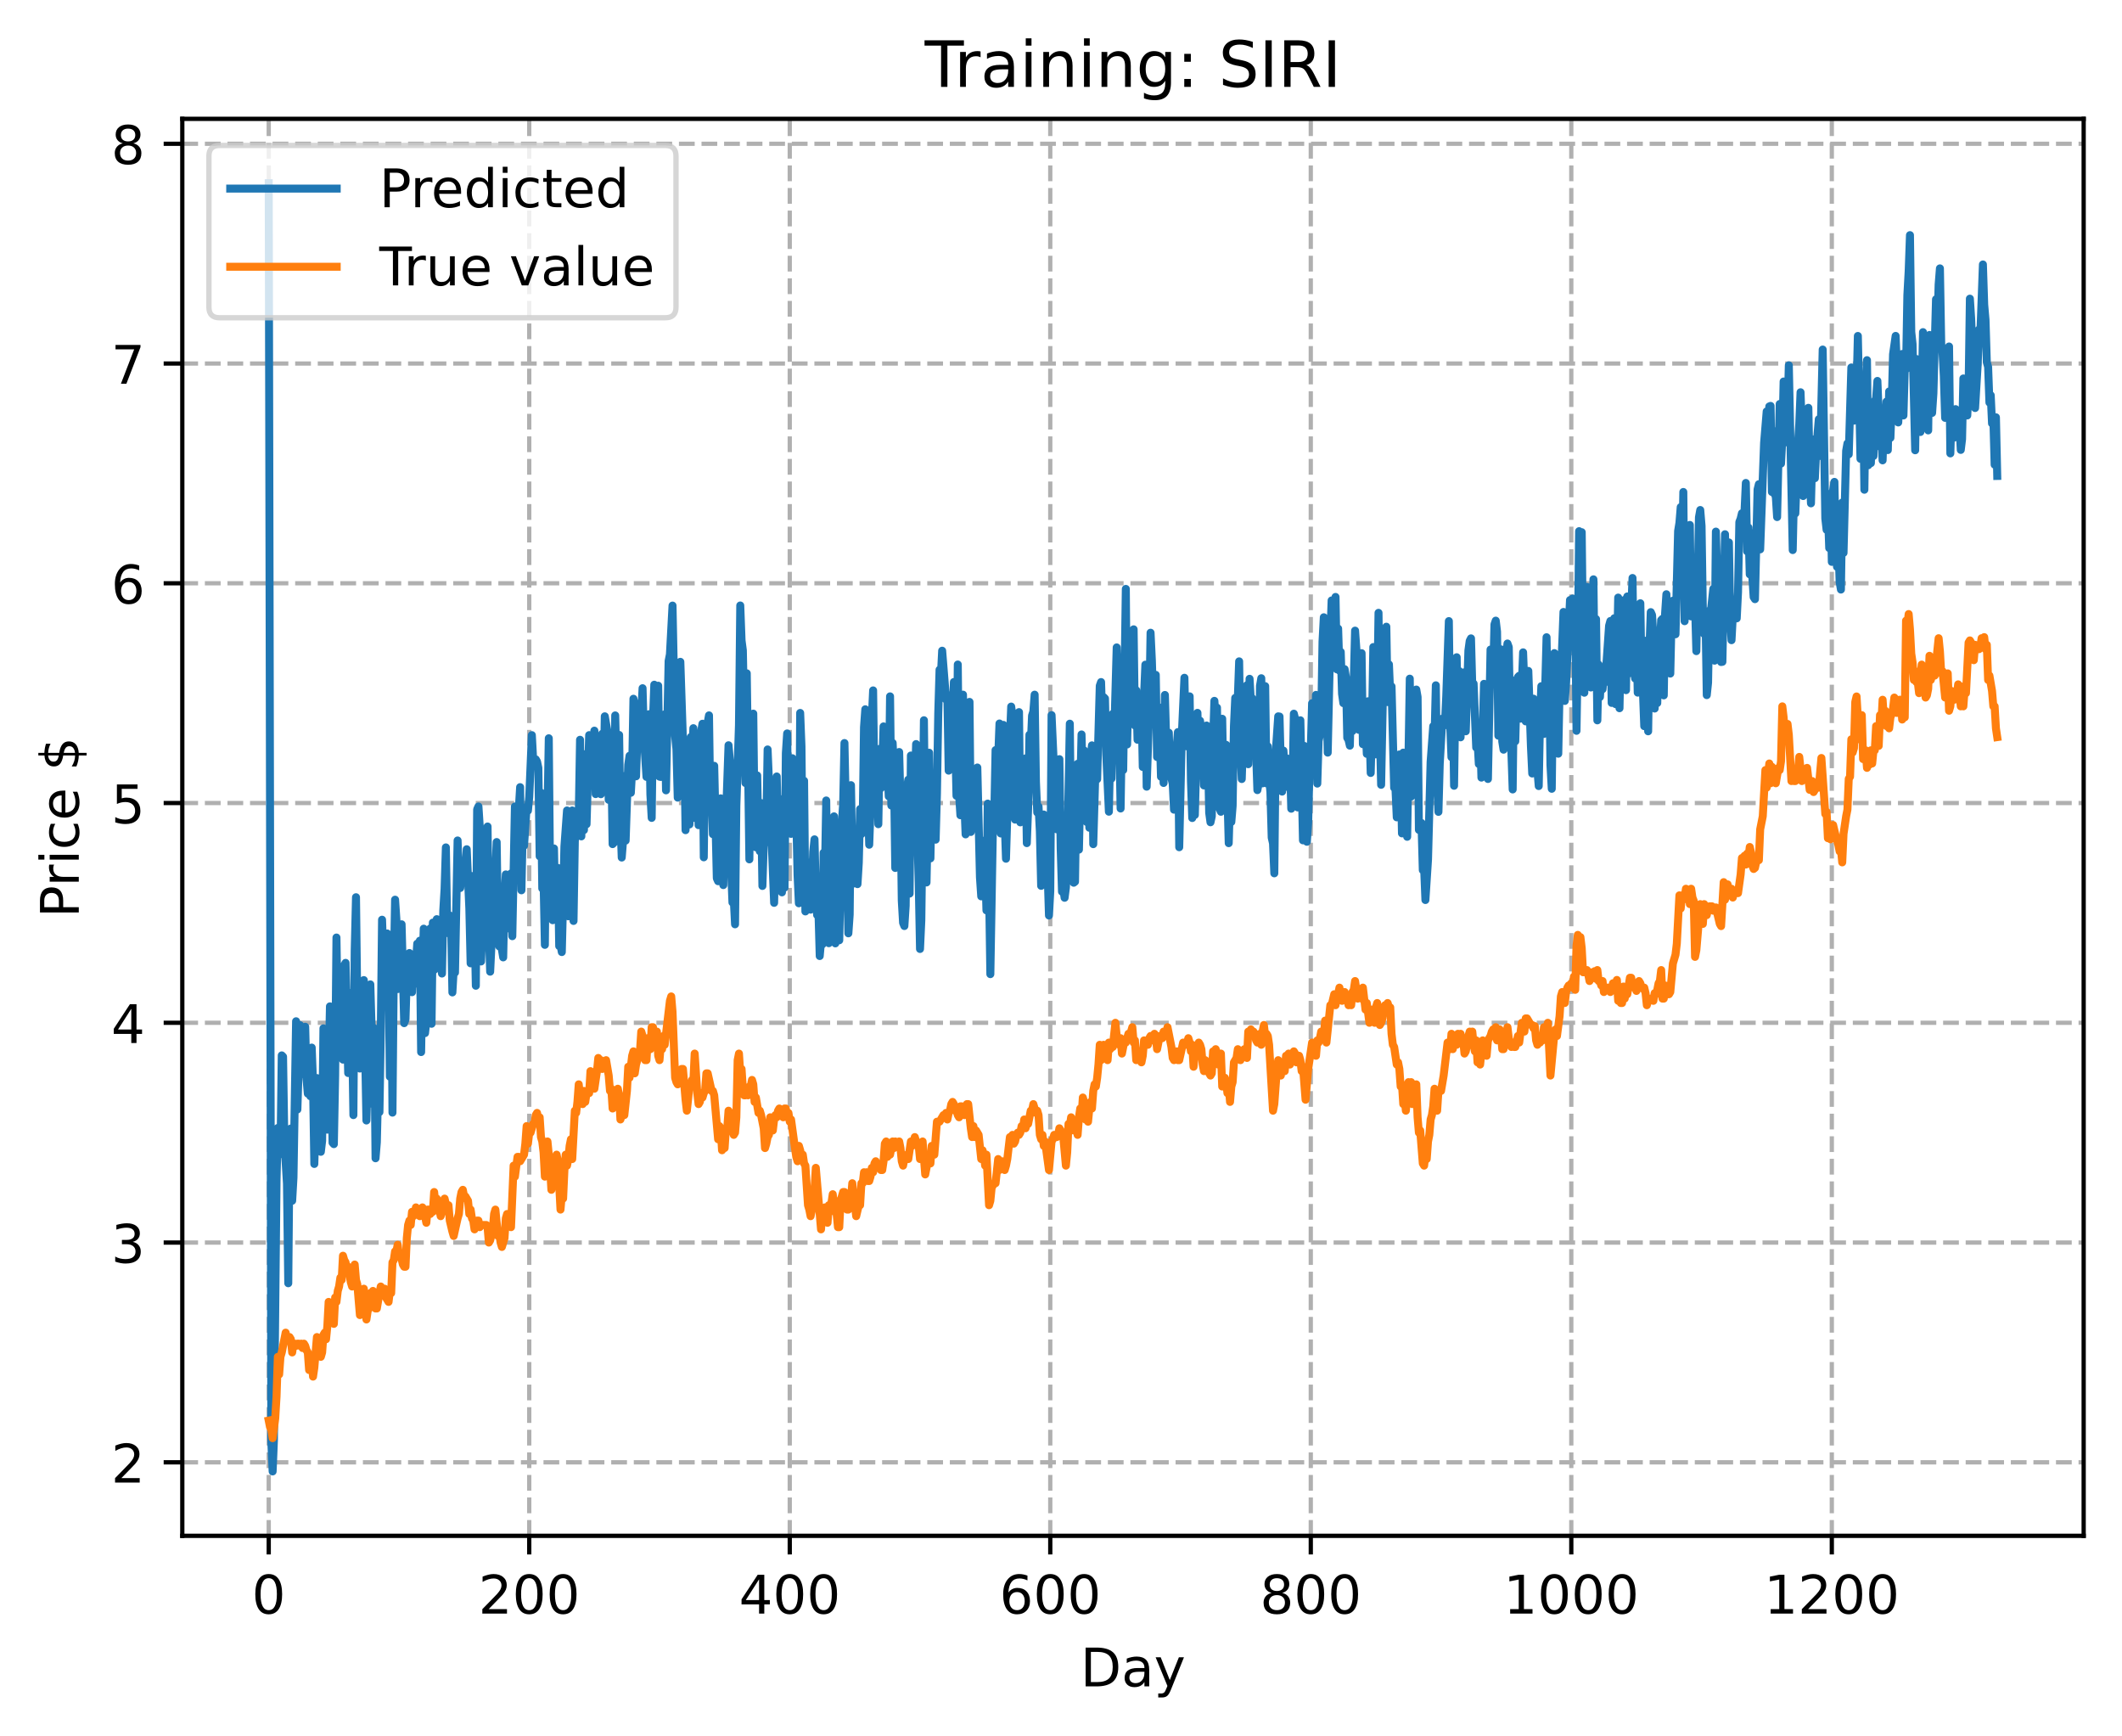 <?xml version="1.0" encoding="utf-8" standalone="no"?>
<!DOCTYPE svg PUBLIC "-//W3C//DTD SVG 1.1//EN"
  "http://www.w3.org/Graphics/SVG/1.1/DTD/svg11.dtd">
<!-- Created with matplotlib (https://matplotlib.org/) -->
<svg height="325.986pt" version="1.1" viewBox="0 0 398.561 325.986" width="398.561pt" xmlns="http://www.w3.org/2000/svg" xmlns:xlink="http://www.w3.org/1999/xlink">
 <defs>
  <style type="text/css">
*{stroke-linecap:butt;stroke-linejoin:round;}
  </style>
 </defs>
 <g id="figure_1">
  <g id="patch_1">
   <path d="M 0 325.986 
L 398.561 325.986 
L 398.561 0 
L 0 0 
z
" style="fill:#ffffff;"/>
  </g>
  <g id="axes_1">
   <g id="patch_2">
    <path d="M 34.241 288.43 
L 391.361 288.43 
L 391.361 22.318 
L 34.241 22.318 
z
" style="fill:#ffffff;"/>
   </g>
   <g id="matplotlib.axis_1">
    <g id="xtick_1">
     <g id="line2d_1">
      <path clip-path="url(#pdd3740b4ed)" d="M 50.473 288.43 
L 50.473 22.318 
" style="fill:none;stroke:#b0b0b0;stroke-dasharray:2.96,1.28;stroke-dashoffset:0;stroke-width:0.8;"/>
     </g>
     <g id="line2d_2">
      <defs>
       <path d="M 0 0 
L 0 3.5 
" id="mec143a38c8" style="stroke:#000000;stroke-width:0.8;"/>
      </defs>
      <g>
       <use style="stroke:#000000;stroke-width:0.8;" x="50.473" xlink:href="#mec143a38c8" y="288.43"/>
      </g>
     </g>
     <g id="text_1">
      <!-- 0 -->
      <defs>
       <path d="M 31.781 66.406 
Q 24.172 66.406 20.328 58.906 
Q 16.5 51.422 16.5 36.375 
Q 16.5 21.391 20.328 13.891 
Q 24.172 6.391 31.781 6.391 
Q 39.453 6.391 43.281 13.891 
Q 47.125 21.391 47.125 36.375 
Q 47.125 51.422 43.281 58.906 
Q 39.453 66.406 31.781 66.406 
z
M 31.781 74.219 
Q 44.047 74.219 50.516 64.516 
Q 56.984 54.828 56.984 36.375 
Q 56.984 17.969 50.516 8.266 
Q 44.047 -1.422 31.781 -1.422 
Q 19.531 -1.422 13.062 8.266 
Q 6.594 17.969 6.594 36.375 
Q 6.594 54.828 13.062 64.516 
Q 19.531 74.219 31.781 74.219 
z
" id="DejaVuSans-48"/>
      </defs>
      <g transform="translate(47.292 303.029)scale(0.1 -0.1)">
       <use xlink:href="#DejaVuSans-48"/>
      </g>
     </g>
    </g>
    <g id="xtick_2">
     <g id="line2d_3">
      <path clip-path="url(#pdd3740b4ed)" d="M 99.404 288.43 
L 99.404 22.318 
" style="fill:none;stroke:#b0b0b0;stroke-dasharray:2.96,1.28;stroke-dashoffset:0;stroke-width:0.8;"/>
     </g>
     <g id="line2d_4">
      <g>
       <use style="stroke:#000000;stroke-width:0.8;" x="99.404" xlink:href="#mec143a38c8" y="288.43"/>
      </g>
     </g>
     <g id="text_2">
      <!-- 200 -->
      <defs>
       <path d="M 19.188 8.297 
L 53.609 8.297 
L 53.609 0 
L 7.328 0 
L 7.328 8.297 
Q 12.938 14.109 22.625 23.891 
Q 32.328 33.688 34.812 36.531 
Q 39.547 41.844 41.422 45.531 
Q 43.312 49.219 43.312 52.781 
Q 43.312 58.594 39.234 62.25 
Q 35.156 65.922 28.609 65.922 
Q 23.969 65.922 18.812 64.312 
Q 13.672 62.703 7.812 59.422 
L 7.812 69.391 
Q 13.766 71.781 18.938 73 
Q 24.125 74.219 28.422 74.219 
Q 39.75 74.219 46.484 68.547 
Q 53.219 62.891 53.219 53.422 
Q 53.219 48.922 51.531 44.891 
Q 49.859 40.875 45.406 35.406 
Q 44.188 33.984 37.641 27.219 
Q 31.109 20.453 19.188 8.297 
z
" id="DejaVuSans-50"/>
      </defs>
      <g transform="translate(89.86 303.029)scale(0.1 -0.1)">
       <use xlink:href="#DejaVuSans-50"/>
       <use x="63.623" xlink:href="#DejaVuSans-48"/>
       <use x="127.246" xlink:href="#DejaVuSans-48"/>
      </g>
     </g>
    </g>
    <g id="xtick_3">
     <g id="line2d_5">
      <path clip-path="url(#pdd3740b4ed)" d="M 148.335 288.43 
L 148.335 22.318 
" style="fill:none;stroke:#b0b0b0;stroke-dasharray:2.96,1.28;stroke-dashoffset:0;stroke-width:0.8;"/>
     </g>
     <g id="line2d_6">
      <g>
       <use style="stroke:#000000;stroke-width:0.8;" x="148.335" xlink:href="#mec143a38c8" y="288.43"/>
      </g>
     </g>
     <g id="text_3">
      <!-- 400 -->
      <defs>
       <path d="M 37.797 64.312 
L 12.891 25.391 
L 37.797 25.391 
z
M 35.203 72.906 
L 47.609 72.906 
L 47.609 25.391 
L 58.016 25.391 
L 58.016 17.188 
L 47.609 17.188 
L 47.609 0 
L 37.797 0 
L 37.797 17.188 
L 4.891 17.188 
L 4.891 26.703 
z
" id="DejaVuSans-52"/>
      </defs>
      <g transform="translate(138.791 303.029)scale(0.1 -0.1)">
       <use xlink:href="#DejaVuSans-52"/>
       <use x="63.623" xlink:href="#DejaVuSans-48"/>
       <use x="127.246" xlink:href="#DejaVuSans-48"/>
      </g>
     </g>
    </g>
    <g id="xtick_4">
     <g id="line2d_7">
      <path clip-path="url(#pdd3740b4ed)" d="M 197.265 288.43 
L 197.265 22.318 
" style="fill:none;stroke:#b0b0b0;stroke-dasharray:2.96,1.28;stroke-dashoffset:0;stroke-width:0.8;"/>
     </g>
     <g id="line2d_8">
      <g>
       <use style="stroke:#000000;stroke-width:0.8;" x="197.265" xlink:href="#mec143a38c8" y="288.43"/>
      </g>
     </g>
     <g id="text_4">
      <!-- 600 -->
      <defs>
       <path d="M 33.016 40.375 
Q 26.375 40.375 22.484 35.828 
Q 18.609 31.297 18.609 23.391 
Q 18.609 15.531 22.484 10.953 
Q 26.375 6.391 33.016 6.391 
Q 39.656 6.391 43.531 10.953 
Q 47.406 15.531 47.406 23.391 
Q 47.406 31.297 43.531 35.828 
Q 39.656 40.375 33.016 40.375 
z
M 52.594 71.297 
L 52.594 62.312 
Q 48.875 64.062 45.094 64.984 
Q 41.312 65.922 37.594 65.922 
Q 27.828 65.922 22.672 59.328 
Q 17.531 52.734 16.797 39.406 
Q 19.672 43.656 24.016 45.922 
Q 28.375 48.188 33.594 48.188 
Q 44.578 48.188 50.953 41.516 
Q 57.328 34.859 57.328 23.391 
Q 57.328 12.156 50.688 5.359 
Q 44.047 -1.422 33.016 -1.422 
Q 20.359 -1.422 13.672 8.266 
Q 6.984 17.969 6.984 36.375 
Q 6.984 53.656 15.188 63.938 
Q 23.391 74.219 37.203 74.219 
Q 40.922 74.219 44.703 73.484 
Q 48.484 72.75 52.594 71.297 
z
" id="DejaVuSans-54"/>
      </defs>
      <g transform="translate(187.721 303.029)scale(0.1 -0.1)">
       <use xlink:href="#DejaVuSans-54"/>
       <use x="63.623" xlink:href="#DejaVuSans-48"/>
       <use x="127.246" xlink:href="#DejaVuSans-48"/>
      </g>
     </g>
    </g>
    <g id="xtick_5">
     <g id="line2d_9">
      <path clip-path="url(#pdd3740b4ed)" d="M 246.196 288.43 
L 246.196 22.318 
" style="fill:none;stroke:#b0b0b0;stroke-dasharray:2.96,1.28;stroke-dashoffset:0;stroke-width:0.8;"/>
     </g>
     <g id="line2d_10">
      <g>
       <use style="stroke:#000000;stroke-width:0.8;" x="246.196" xlink:href="#mec143a38c8" y="288.43"/>
      </g>
     </g>
     <g id="text_5">
      <!-- 800 -->
      <defs>
       <path d="M 31.781 34.625 
Q 24.75 34.625 20.719 30.859 
Q 16.703 27.094 16.703 20.516 
Q 16.703 13.922 20.719 10.156 
Q 24.75 6.391 31.781 6.391 
Q 38.812 6.391 42.859 10.172 
Q 46.922 13.969 46.922 20.516 
Q 46.922 27.094 42.891 30.859 
Q 38.875 34.625 31.781 34.625 
z
M 21.922 38.812 
Q 15.578 40.375 12.031 44.719 
Q 8.5 49.078 8.5 55.328 
Q 8.5 64.062 14.719 69.141 
Q 20.953 74.219 31.781 74.219 
Q 42.672 74.219 48.875 69.141 
Q 55.078 64.062 55.078 55.328 
Q 55.078 49.078 51.531 44.719 
Q 48 40.375 41.703 38.812 
Q 48.828 37.156 52.797 32.312 
Q 56.781 27.484 56.781 20.516 
Q 56.781 9.906 50.312 4.234 
Q 43.844 -1.422 31.781 -1.422 
Q 19.734 -1.422 13.25 4.234 
Q 6.781 9.906 6.781 20.516 
Q 6.781 27.484 10.781 32.312 
Q 14.797 37.156 21.922 38.812 
z
M 18.312 54.391 
Q 18.312 48.734 21.844 45.562 
Q 25.391 42.391 31.781 42.391 
Q 38.141 42.391 41.719 45.562 
Q 45.312 48.734 45.312 54.391 
Q 45.312 60.062 41.719 63.234 
Q 38.141 66.406 31.781 66.406 
Q 25.391 66.406 21.844 63.234 
Q 18.312 60.062 18.312 54.391 
z
" id="DejaVuSans-56"/>
      </defs>
      <g transform="translate(236.652 303.029)scale(0.1 -0.1)">
       <use xlink:href="#DejaVuSans-56"/>
       <use x="63.623" xlink:href="#DejaVuSans-48"/>
       <use x="127.246" xlink:href="#DejaVuSans-48"/>
      </g>
     </g>
    </g>
    <g id="xtick_6">
     <g id="line2d_11">
      <path clip-path="url(#pdd3740b4ed)" d="M 295.126 288.43 
L 295.126 22.318 
" style="fill:none;stroke:#b0b0b0;stroke-dasharray:2.96,1.28;stroke-dashoffset:0;stroke-width:0.8;"/>
     </g>
     <g id="line2d_12">
      <g>
       <use style="stroke:#000000;stroke-width:0.8;" x="295.126" xlink:href="#mec143a38c8" y="288.43"/>
      </g>
     </g>
     <g id="text_6">
      <!-- 1000 -->
      <defs>
       <path d="M 12.406 8.297 
L 28.516 8.297 
L 28.516 63.922 
L 10.984 60.406 
L 10.984 69.391 
L 28.422 72.906 
L 38.281 72.906 
L 38.281 8.297 
L 54.391 8.297 
L 54.391 0 
L 12.406 0 
z
" id="DejaVuSans-49"/>
      </defs>
      <g transform="translate(282.401 303.029)scale(0.1 -0.1)">
       <use xlink:href="#DejaVuSans-49"/>
       <use x="63.623" xlink:href="#DejaVuSans-48"/>
       <use x="127.246" xlink:href="#DejaVuSans-48"/>
       <use x="190.869" xlink:href="#DejaVuSans-48"/>
      </g>
     </g>
    </g>
    <g id="xtick_7">
     <g id="line2d_13">
      <path clip-path="url(#pdd3740b4ed)" d="M 344.057 288.43 
L 344.057 22.318 
" style="fill:none;stroke:#b0b0b0;stroke-dasharray:2.96,1.28;stroke-dashoffset:0;stroke-width:0.8;"/>
     </g>
     <g id="line2d_14">
      <g>
       <use style="stroke:#000000;stroke-width:0.8;" x="344.057" xlink:href="#mec143a38c8" y="288.43"/>
      </g>
     </g>
     <g id="text_7">
      <!-- 1200 -->
      <g transform="translate(331.332 303.029)scale(0.1 -0.1)">
       <use xlink:href="#DejaVuSans-49"/>
       <use x="63.623" xlink:href="#DejaVuSans-50"/>
       <use x="127.246" xlink:href="#DejaVuSans-48"/>
       <use x="190.869" xlink:href="#DejaVuSans-48"/>
      </g>
     </g>
    </g>
    <g id="text_8">
     <!-- Day -->
     <defs>
      <path d="M 19.672 64.797 
L 19.672 8.109 
L 31.594 8.109 
Q 46.688 8.109 53.688 14.938 
Q 60.688 21.781 60.688 36.531 
Q 60.688 51.172 53.688 57.984 
Q 46.688 64.797 31.594 64.797 
z
M 9.812 72.906 
L 30.078 72.906 
Q 51.266 72.906 61.172 64.094 
Q 71.094 55.281 71.094 36.531 
Q 71.094 17.672 61.125 8.828 
Q 51.172 0 30.078 0 
L 9.812 0 
z
" id="DejaVuSans-68"/>
      <path d="M 34.281 27.484 
Q 23.391 27.484 19.188 25 
Q 14.984 22.516 14.984 16.5 
Q 14.984 11.719 18.141 8.906 
Q 21.297 6.109 26.703 6.109 
Q 34.188 6.109 38.703 11.406 
Q 43.219 16.703 43.219 25.484 
L 43.219 27.484 
z
M 52.203 31.203 
L 52.203 0 
L 43.219 0 
L 43.219 8.297 
Q 40.141 3.328 35.547 0.953 
Q 30.953 -1.422 24.312 -1.422 
Q 15.922 -1.422 10.953 3.297 
Q 6 8.016 6 15.922 
Q 6 25.141 12.172 29.828 
Q 18.359 34.516 30.609 34.516 
L 43.219 34.516 
L 43.219 35.406 
Q 43.219 41.609 39.141 45 
Q 35.062 48.391 27.688 48.391 
Q 23 48.391 18.547 47.266 
Q 14.109 46.141 10.016 43.891 
L 10.016 52.203 
Q 14.938 54.109 19.578 55.047 
Q 24.219 56 28.609 56 
Q 40.484 56 46.344 49.844 
Q 52.203 43.703 52.203 31.203 
z
" id="DejaVuSans-97"/>
      <path d="M 32.172 -5.078 
Q 28.375 -14.844 24.75 -17.812 
Q 21.141 -20.797 15.094 -20.797 
L 7.906 -20.797 
L 7.906 -13.281 
L 13.188 -13.281 
Q 16.891 -13.281 18.938 -11.516 
Q 21 -9.766 23.484 -3.219 
L 25.094 0.875 
L 2.984 54.688 
L 12.5 54.688 
L 29.594 11.922 
L 46.688 54.688 
L 56.203 54.688 
z
" id="DejaVuSans-121"/>
     </defs>
     <g transform="translate(202.927 316.707)scale(0.1 -0.1)">
      <use xlink:href="#DejaVuSans-68"/>
      <use x="77.002" xlink:href="#DejaVuSans-97"/>
      <use x="138.281" xlink:href="#DejaVuSans-121"/>
     </g>
    </g>
   </g>
   <g id="matplotlib.axis_2">
    <g id="ytick_1">
     <g id="line2d_15">
      <path clip-path="url(#pdd3740b4ed)" d="M 34.241 274.625 
L 391.361 274.625 
" style="fill:none;stroke:#b0b0b0;stroke-dasharray:2.96,1.28;stroke-dashoffset:0;stroke-width:0.8;"/>
     </g>
     <g id="line2d_16">
      <defs>
       <path d="M 0 0 
L -3.5 0 
" id="m9dbb8cf9bd" style="stroke:#000000;stroke-width:0.8;"/>
      </defs>
      <g>
       <use style="stroke:#000000;stroke-width:0.8;" x="34.241" xlink:href="#m9dbb8cf9bd" y="274.625"/>
      </g>
     </g>
     <g id="text_9">
      <!-- 2 -->
      <g transform="translate(20.878 278.424)scale(0.1 -0.1)">
       <use xlink:href="#DejaVuSans-50"/>
      </g>
     </g>
    </g>
    <g id="ytick_2">
     <g id="line2d_17">
      <path clip-path="url(#pdd3740b4ed)" d="M 34.241 233.354 
L 391.361 233.354 
" style="fill:none;stroke:#b0b0b0;stroke-dasharray:2.96,1.28;stroke-dashoffset:0;stroke-width:0.8;"/>
     </g>
     <g id="line2d_18">
      <g>
       <use style="stroke:#000000;stroke-width:0.8;" x="34.241" xlink:href="#m9dbb8cf9bd" y="233.354"/>
      </g>
     </g>
     <g id="text_10">
      <!-- 3 -->
      <defs>
       <path d="M 40.578 39.312 
Q 47.656 37.797 51.625 33 
Q 55.609 28.219 55.609 21.188 
Q 55.609 10.406 48.188 4.484 
Q 40.766 -1.422 27.094 -1.422 
Q 22.516 -1.422 17.656 -0.516 
Q 12.797 0.391 7.625 2.203 
L 7.625 11.719 
Q 11.719 9.328 16.594 8.109 
Q 21.484 6.891 26.812 6.891 
Q 36.078 6.891 40.938 10.547 
Q 45.797 14.203 45.797 21.188 
Q 45.797 27.641 41.281 31.266 
Q 36.766 34.906 28.719 34.906 
L 20.219 34.906 
L 20.219 43.016 
L 29.109 43.016 
Q 36.375 43.016 40.234 45.922 
Q 44.094 48.828 44.094 54.297 
Q 44.094 59.906 40.109 62.906 
Q 36.141 65.922 28.719 65.922 
Q 24.656 65.922 20.016 65.031 
Q 15.375 64.156 9.812 62.312 
L 9.812 71.094 
Q 15.438 72.656 20.344 73.438 
Q 25.25 74.219 29.594 74.219 
Q 40.828 74.219 47.359 69.109 
Q 53.906 64.016 53.906 55.328 
Q 53.906 49.266 50.438 45.094 
Q 46.969 40.922 40.578 39.312 
z
" id="DejaVuSans-51"/>
      </defs>
      <g transform="translate(20.878 237.153)scale(0.1 -0.1)">
       <use xlink:href="#DejaVuSans-51"/>
      </g>
     </g>
    </g>
    <g id="ytick_3">
     <g id="line2d_19">
      <path clip-path="url(#pdd3740b4ed)" d="M 34.241 192.083 
L 391.361 192.083 
" style="fill:none;stroke:#b0b0b0;stroke-dasharray:2.96,1.28;stroke-dashoffset:0;stroke-width:0.8;"/>
     </g>
     <g id="line2d_20">
      <g>
       <use style="stroke:#000000;stroke-width:0.8;" x="34.241" xlink:href="#m9dbb8cf9bd" y="192.083"/>
      </g>
     </g>
     <g id="text_11">
      <!-- 4 -->
      <g transform="translate(20.878 195.882)scale(0.1 -0.1)">
       <use xlink:href="#DejaVuSans-52"/>
      </g>
     </g>
    </g>
    <g id="ytick_4">
     <g id="line2d_21">
      <path clip-path="url(#pdd3740b4ed)" d="M 34.241 150.812 
L 391.361 150.812 
" style="fill:none;stroke:#b0b0b0;stroke-dasharray:2.96,1.28;stroke-dashoffset:0;stroke-width:0.8;"/>
     </g>
     <g id="line2d_22">
      <g>
       <use style="stroke:#000000;stroke-width:0.8;" x="34.241" xlink:href="#m9dbb8cf9bd" y="150.812"/>
      </g>
     </g>
     <g id="text_12">
      <!-- 5 -->
      <defs>
       <path d="M 10.797 72.906 
L 49.516 72.906 
L 49.516 64.594 
L 19.828 64.594 
L 19.828 46.734 
Q 21.969 47.469 24.109 47.828 
Q 26.266 48.188 28.422 48.188 
Q 40.625 48.188 47.75 41.5 
Q 54.891 34.812 54.891 23.391 
Q 54.891 11.625 47.562 5.094 
Q 40.234 -1.422 26.906 -1.422 
Q 22.312 -1.422 17.547 -0.641 
Q 12.797 0.141 7.719 1.703 
L 7.719 11.625 
Q 12.109 9.234 16.797 8.062 
Q 21.484 6.891 26.703 6.891 
Q 35.156 6.891 40.078 11.328 
Q 45.016 15.766 45.016 23.391 
Q 45.016 31 40.078 35.438 
Q 35.156 39.891 26.703 39.891 
Q 22.75 39.891 18.812 39.016 
Q 14.891 38.141 10.797 36.281 
z
" id="DejaVuSans-53"/>
      </defs>
      <g transform="translate(20.878 154.611)scale(0.1 -0.1)">
       <use xlink:href="#DejaVuSans-53"/>
      </g>
     </g>
    </g>
    <g id="ytick_5">
     <g id="line2d_23">
      <path clip-path="url(#pdd3740b4ed)" d="M 34.241 109.541 
L 391.361 109.541 
" style="fill:none;stroke:#b0b0b0;stroke-dasharray:2.96,1.28;stroke-dashoffset:0;stroke-width:0.8;"/>
     </g>
     <g id="line2d_24">
      <g>
       <use style="stroke:#000000;stroke-width:0.8;" x="34.241" xlink:href="#m9dbb8cf9bd" y="109.541"/>
      </g>
     </g>
     <g id="text_13">
      <!-- 6 -->
      <g transform="translate(20.878 113.34)scale(0.1 -0.1)">
       <use xlink:href="#DejaVuSans-54"/>
      </g>
     </g>
    </g>
    <g id="ytick_6">
     <g id="line2d_25">
      <path clip-path="url(#pdd3740b4ed)" d="M 34.241 68.27 
L 391.361 68.27 
" style="fill:none;stroke:#b0b0b0;stroke-dasharray:2.96,1.28;stroke-dashoffset:0;stroke-width:0.8;"/>
     </g>
     <g id="line2d_26">
      <g>
       <use style="stroke:#000000;stroke-width:0.8;" x="34.241" xlink:href="#m9dbb8cf9bd" y="68.27"/>
      </g>
     </g>
     <g id="text_14">
      <!-- 7 -->
      <defs>
       <path d="M 8.203 72.906 
L 55.078 72.906 
L 55.078 68.703 
L 28.609 0 
L 18.312 0 
L 43.219 64.594 
L 8.203 64.594 
z
" id="DejaVuSans-55"/>
      </defs>
      <g transform="translate(20.878 72.069)scale(0.1 -0.1)">
       <use xlink:href="#DejaVuSans-55"/>
      </g>
     </g>
    </g>
    <g id="ytick_7">
     <g id="line2d_27">
      <path clip-path="url(#pdd3740b4ed)" d="M 34.241 26.999 
L 391.361 26.999 
" style="fill:none;stroke:#b0b0b0;stroke-dasharray:2.96,1.28;stroke-dashoffset:0;stroke-width:0.8;"/>
     </g>
     <g id="line2d_28">
      <g>
       <use style="stroke:#000000;stroke-width:0.8;" x="34.241" xlink:href="#m9dbb8cf9bd" y="26.999"/>
      </g>
     </g>
     <g id="text_15">
      <!-- 8 -->
      <g transform="translate(20.878 30.798)scale(0.1 -0.1)">
       <use xlink:href="#DejaVuSans-56"/>
      </g>
     </g>
    </g>
    <g id="text_16">
     <!-- Price $ -->
     <defs>
      <path d="M 19.672 64.797 
L 19.672 37.406 
L 32.078 37.406 
Q 38.969 37.406 42.719 40.969 
Q 46.484 44.531 46.484 51.125 
Q 46.484 57.672 42.719 61.234 
Q 38.969 64.797 32.078 64.797 
z
M 9.812 72.906 
L 32.078 72.906 
Q 44.344 72.906 50.609 67.359 
Q 56.891 61.812 56.891 51.125 
Q 56.891 40.328 50.609 34.812 
Q 44.344 29.297 32.078 29.297 
L 19.672 29.297 
L 19.672 0 
L 9.812 0 
z
" id="DejaVuSans-80"/>
      <path d="M 41.109 46.297 
Q 39.594 47.172 37.812 47.578 
Q 36.031 48 33.891 48 
Q 26.266 48 22.188 43.047 
Q 18.109 38.094 18.109 28.812 
L 18.109 0 
L 9.078 0 
L 9.078 54.688 
L 18.109 54.688 
L 18.109 46.188 
Q 20.953 51.172 25.484 53.578 
Q 30.031 56 36.531 56 
Q 37.453 56 38.578 55.875 
Q 39.703 55.766 41.062 55.516 
z
" id="DejaVuSans-114"/>
      <path d="M 9.422 54.688 
L 18.406 54.688 
L 18.406 0 
L 9.422 0 
z
M 9.422 75.984 
L 18.406 75.984 
L 18.406 64.594 
L 9.422 64.594 
z
" id="DejaVuSans-105"/>
      <path d="M 48.781 52.594 
L 48.781 44.188 
Q 44.969 46.297 41.141 47.344 
Q 37.312 48.391 33.406 48.391 
Q 24.656 48.391 19.812 42.844 
Q 14.984 37.312 14.984 27.297 
Q 14.984 17.281 19.812 11.734 
Q 24.656 6.203 33.406 6.203 
Q 37.312 6.203 41.141 7.25 
Q 44.969 8.297 48.781 10.406 
L 48.781 2.094 
Q 45.016 0.344 40.984 -0.531 
Q 36.969 -1.422 32.422 -1.422 
Q 20.062 -1.422 12.781 6.344 
Q 5.516 14.109 5.516 27.297 
Q 5.516 40.672 12.859 48.328 
Q 20.219 56 33.016 56 
Q 37.156 56 41.109 55.141 
Q 45.062 54.297 48.781 52.594 
z
" id="DejaVuSans-99"/>
      <path d="M 56.203 29.594 
L 56.203 25.203 
L 14.891 25.203 
Q 15.484 15.922 20.484 11.062 
Q 25.484 6.203 34.422 6.203 
Q 39.594 6.203 44.453 7.469 
Q 49.312 8.734 54.109 11.281 
L 54.109 2.781 
Q 49.266 0.734 44.188 -0.344 
Q 39.109 -1.422 33.891 -1.422 
Q 20.797 -1.422 13.156 6.188 
Q 5.516 13.812 5.516 26.812 
Q 5.516 40.234 12.766 48.109 
Q 20.016 56 32.328 56 
Q 43.359 56 49.781 48.891 
Q 56.203 41.797 56.203 29.594 
z
M 47.219 32.234 
Q 47.125 39.594 43.094 43.984 
Q 39.062 48.391 32.422 48.391 
Q 24.906 48.391 20.391 44.141 
Q 15.875 39.891 15.188 32.172 
z
" id="DejaVuSans-101"/>
      <path id="DejaVuSans-32"/>
      <path d="M 33.797 -14.703 
L 28.906 -14.703 
L 28.859 0 
Q 23.734 0.094 18.609 1.188 
Q 13.484 2.297 8.297 4.5 
L 8.297 13.281 
Q 13.281 10.156 18.375 8.562 
Q 23.484 6.984 28.906 6.938 
L 28.906 29.203 
Q 18.109 30.953 13.203 35.156 
Q 8.297 39.359 8.297 46.688 
Q 8.297 54.641 13.625 59.219 
Q 18.953 63.812 28.906 64.5 
L 28.906 75.984 
L 33.797 75.984 
L 33.797 64.656 
Q 38.328 64.453 42.578 63.688 
Q 46.828 62.938 50.875 61.625 
L 50.875 53.078 
Q 46.828 55.125 42.547 56.25 
Q 38.281 57.375 33.797 57.562 
L 33.797 36.719 
Q 44.875 35.016 50.094 30.609 
Q 55.328 26.219 55.328 18.609 
Q 55.328 10.359 49.781 5.594 
Q 44.234 0.828 33.797 0.094 
z
M 28.906 37.594 
L 28.906 57.625 
Q 23.25 56.984 20.266 54.391 
Q 17.281 51.812 17.281 47.516 
Q 17.281 43.312 20.031 40.969 
Q 22.797 38.625 28.906 37.594 
z
M 33.797 28.219 
L 33.797 7.078 
Q 39.984 7.906 43.141 10.594 
Q 46.297 13.281 46.297 17.672 
Q 46.297 21.969 43.281 24.5 
Q 40.281 27.047 33.797 28.219 
z
" id="DejaVuSans-36"/>
     </defs>
     <g transform="translate(14.798 172.342)rotate(-90)scale(0.1 -0.1)">
      <use xlink:href="#DejaVuSans-80"/>
      <use x="58.553" xlink:href="#DejaVuSans-114"/>
      <use x="99.666" xlink:href="#DejaVuSans-105"/>
      <use x="127.449" xlink:href="#DejaVuSans-99"/>
      <use x="182.43" xlink:href="#DejaVuSans-101"/>
      <use x="243.953" xlink:href="#DejaVuSans-32"/>
      <use x="275.74" xlink:href="#DejaVuSans-36"/>
     </g>
    </g>
   </g>
   <g id="line2d_29">
    <path clip-path="url(#pdd3740b4ed)" d="M 50.473 34.414 
L 50.963 270.792 
L 51.207 276.334 
L 51.452 270.438 
L 51.941 221.528 
L 52.186 211.828 
L 52.431 212.519 
L 52.675 216.752 
L 52.92 198.203 
L 53.165 198.451 
L 53.409 214.342 
L 53.898 222.286 
L 54.143 240.995 
L 54.388 214.302 
L 54.632 211.932 
L 54.877 225.505 
L 55.122 221.157 
L 55.611 191.794 
L 55.856 208.367 
L 56.345 192.517 
L 56.59 201.742 
L 56.834 194.121 
L 57.079 195.406 
L 57.324 192.825 
L 57.568 202.58 
L 57.813 205.385 
L 58.058 203.138 
L 58.302 205.875 
L 58.547 196.739 
L 58.792 203.227 
L 59.036 218.591 
L 59.526 202.461 
L 59.77 204.033 
L 60.259 216.31 
L 60.504 214.235 
L 60.749 193.123 
L 60.993 196.904 
L 61.483 212.152 
L 61.972 188.995 
L 62.217 198.054 
L 62.461 214.595 
L 62.706 214.87 
L 62.951 201.99 
L 63.195 176.069 
L 63.44 191.82 
L 63.685 198.586 
L 63.929 188.166 
L 64.174 186.651 
L 64.419 198.999 
L 64.663 181.272 
L 64.908 180.828 
L 65.397 201.516 
L 65.642 186.467 
L 66.131 194.248 
L 66.376 209.419 
L 66.62 178.535 
L 66.865 168.499 
L 67.11 188.811 
L 67.354 191.772 
L 67.599 200.673 
L 68.088 185.878 
L 68.333 184.062 
L 68.822 210.431 
L 69.067 201.693 
L 69.312 186.495 
L 69.556 184.868 
L 69.801 193.413 
L 70.046 207.363 
L 70.29 193.078 
L 70.535 217.524 
L 70.78 214.515 
L 71.024 204.275 
L 71.269 208.853 
L 71.514 194.397 
L 71.758 172.724 
L 72.003 179.727 
L 72.247 175.699 
L 72.492 177.909 
L 72.737 175.311 
L 72.981 182.982 
L 73.226 202.208 
L 73.471 176.78 
L 73.715 208.953 
L 73.96 182.538 
L 74.205 168.963 
L 74.449 172.642 
L 74.694 185.75 
L 74.939 175.873 
L 75.183 184.79 
L 75.428 173.581 
L 75.917 192.15 
L 76.162 191.429 
L 76.407 183.37 
L 76.651 184.631 
L 76.896 178.976 
L 77.141 180.039 
L 77.385 186.333 
L 77.63 179.387 
L 77.874 184.732 
L 78.364 177.216 
L 78.608 184.842 
L 78.853 176.661 
L 79.098 197.579 
L 79.342 182.04 
L 79.587 174.407 
L 79.832 194.019 
L 80.076 191.749 
L 80.81 174.368 
L 81.055 192.266 
L 81.3 173.269 
L 81.544 182.152 
L 81.789 173.869 
L 82.034 172.619 
L 82.278 173.258 
L 82.523 174.289 
L 82.768 181.285 
L 83.012 182.831 
L 83.257 170.99 
L 83.502 166.906 
L 83.746 159.143 
L 83.991 174.01 
L 84.235 175.276 
L 84.48 171.926 
L 84.725 172.954 
L 84.969 186.375 
L 85.214 182.135 
L 85.459 182.651 
L 85.948 157.84 
L 86.193 165.198 
L 86.437 166.772 
L 86.927 161.852 
L 87.171 162.188 
L 87.416 163.01 
L 87.661 159.489 
L 88.15 170.571 
L 88.395 180.915 
L 88.639 164.521 
L 88.884 173.06 
L 89.129 173.235 
L 89.373 185.125 
L 89.618 152.007 
L 89.862 151.455 
L 90.107 155.241 
L 90.352 180.565 
L 90.841 168.776 
L 91.086 166.929 
L 91.575 155.22 
L 91.82 174.975 
L 92.064 182.483 
L 92.309 177.372 
L 92.554 167.281 
L 92.798 168.899 
L 93.288 158.136 
L 93.532 174.391 
L 93.777 177.735 
L 94.022 173.465 
L 94.266 178.31 
L 94.511 179.797 
L 94.756 168.364 
L 95 164.218 
L 95.245 167.771 
L 95.49 165.534 
L 95.734 174.424 
L 95.979 164.041 
L 96.223 175.818 
L 96.713 151.457 
L 96.957 155.092 
L 97.202 155.866 
L 97.691 147.827 
L 97.936 167.198 
L 98.181 155.503 
L 98.425 158.835 
L 98.915 151.537 
L 99.159 152.24 
L 99.404 149.652 
L 99.893 138.057 
L 100.138 142.644 
L 100.383 143.856 
L 100.627 142.607 
L 100.872 143.034 
L 101.117 144.221 
L 101.361 160.813 
L 101.606 148.858 
L 101.85 166.85 
L 102.095 165.433 
L 102.34 177.446 
L 102.584 153.292 
L 102.829 153.089 
L 103.074 138.647 
L 103.318 164.774 
L 103.563 164.49 
L 103.808 172.816 
L 104.052 159.342 
L 104.297 171.097 
L 104.542 163.106 
L 104.786 162.997 
L 105.031 177.671 
L 105.276 177.444 
L 105.52 178.799 
L 106.01 158.941 
L 106.499 152.208 
L 106.744 172.08 
L 107.233 154.888 
L 107.478 152.206 
L 107.722 172.955 
L 107.967 157.874 
L 108.701 153.33 
L 108.945 138.929 
L 109.19 157.072 
L 109.435 143.191 
L 109.679 155.887 
L 109.924 141.636 
L 110.169 154.787 
L 110.658 138.056 
L 110.903 143.161 
L 111.147 140.497 
L 111.392 144.105 
L 111.637 137.219 
L 111.881 149.13 
L 112.126 139.885 
L 112.371 141.476 
L 112.615 141.061 
L 112.86 149.152 
L 113.105 137.809 
L 113.349 148.703 
L 113.594 134.523 
L 114.083 137.363 
L 114.328 150.211 
L 114.572 149.121 
L 114.817 142.729 
L 115.062 158.526 
L 115.306 158.27 
L 115.551 134.356 
L 115.796 144.311 
L 116.04 141.873 
L 116.285 138.019 
L 116.53 154.212 
L 116.774 161.047 
L 117.019 157.963 
L 117.264 145.739 
L 117.508 157.869 
L 117.998 143.628 
L 118.242 141.936 
L 118.487 148.89 
L 118.732 144.546 
L 118.976 131.225 
L 119.221 132.222 
L 119.466 145.794 
L 119.71 138.647 
L 119.955 137.642 
L 120.199 138.566 
L 120.689 129.248 
L 120.933 138.324 
L 121.423 145.898 
L 121.912 134.122 
L 122.157 149.209 
L 122.401 153.603 
L 122.646 135.164 
L 122.891 128.588 
L 123.135 141.895 
L 123.38 131.159 
L 123.625 128.776 
L 123.869 145.86 
L 124.114 145.913 
L 124.359 137.47 
L 124.603 142.696 
L 124.848 134.151 
L 125.093 148.427 
L 125.582 124.128 
L 125.826 122.894 
L 126.316 113.729 
L 126.805 138.223 
L 127.05 140.698 
L 127.294 149.797 
L 127.539 140.118 
L 127.784 124.291 
L 128.273 139.084 
L 128.518 139.648 
L 128.762 155.908 
L 129.007 152.008 
L 129.252 154.209 
L 129.496 154.833 
L 129.741 138.424 
L 129.986 142.14 
L 130.23 136.753 
L 130.475 153.614 
L 130.72 138.8 
L 131.209 154.969 
L 131.453 148.958 
L 131.698 137.349 
L 131.943 135.918 
L 132.187 161.003 
L 132.432 140.646 
L 132.677 140.242 
L 132.921 135.689 
L 133.166 134.348 
L 133.411 151.157 
L 133.655 149.326 
L 133.9 156.662 
L 134.145 143.822 
L 134.634 164.944 
L 134.879 165.491 
L 135.368 149.93 
L 135.857 166.22 
L 136.102 150.171 
L 136.347 153.875 
L 136.836 139.959 
L 137.081 142.746 
L 137.325 163.439 
L 137.57 169.484 
L 137.814 168.806 
L 138.059 173.585 
L 138.304 151.339 
L 138.793 136.232 
L 139.038 113.711 
L 139.282 120.278 
L 139.527 122.146 
L 140.016 147.056 
L 140.261 126.451 
L 140.75 161.389 
L 140.995 139.892 
L 141.24 139.52 
L 141.484 134.022 
L 141.729 154.88 
L 141.974 159.125 
L 142.218 145.631 
L 142.463 158.206 
L 142.708 159.86 
L 142.952 150.814 
L 143.197 166.383 
L 143.441 158.952 
L 143.931 155.598 
L 144.175 140.75 
L 144.42 146.593 
L 144.665 155.165 
L 144.909 157.331 
L 145.399 169.555 
L 145.888 145.823 
L 146.133 157.831 
L 146.622 150.098 
L 146.867 167.584 
L 147.111 156.441 
L 147.356 166.703 
L 147.601 141.452 
L 147.845 137.74 
L 148.09 153.846 
L 148.335 154.339 
L 148.579 156.602 
L 148.824 142.394 
L 149.069 145.916 
L 149.313 155.294 
L 149.558 153.28 
L 149.802 164.337 
L 150.047 169.64 
L 150.292 133.889 
L 150.536 140.162 
L 150.781 164.819 
L 151.026 146.632 
L 151.27 171.168 
L 151.515 166.545 
L 152.004 161.993 
L 152.249 170.833 
L 152.494 166.464 
L 152.738 159.966 
L 152.983 157.63 
L 153.228 167.436 
L 153.472 171.84 
L 153.717 170.821 
L 153.962 179.545 
L 154.206 176.827 
L 154.451 177.365 
L 154.696 160.138 
L 154.94 164.117 
L 155.185 150.329 
L 155.429 172.402 
L 155.674 177.133 
L 155.919 162.706 
L 156.163 173.505 
L 156.408 155.791 
L 156.653 153.309 
L 156.897 177.166 
L 157.142 164.578 
L 157.387 168.661 
L 157.631 176.59 
L 158.121 154.431 
L 158.365 151.041 
L 158.61 139.543 
L 159.344 175.281 
L 159.589 171.766 
L 159.833 147.452 
L 160.078 161.243 
L 160.323 165.928 
L 160.567 156.567 
L 160.812 164.077 
L 161.057 166.038 
L 161.301 162.019 
L 161.546 151.94 
L 161.79 156.645 
L 162.035 154.451 
L 162.28 136.557 
L 162.524 133.203 
L 162.769 150.583 
L 163.014 150.403 
L 163.258 158.639 
L 163.503 151.933 
L 163.748 134.882 
L 163.992 129.658 
L 164.237 149.115 
L 164.482 143.718 
L 164.726 141.92 
L 164.971 154.783 
L 165.216 140.636 
L 165.46 148.027 
L 165.705 144.293 
L 165.95 136.42 
L 166.194 144.7 
L 166.439 147.245 
L 166.684 144.191 
L 166.928 149.556 
L 167.173 130.778 
L 167.417 151.282 
L 167.662 139.526 
L 167.907 145.235 
L 168.151 163.004 
L 168.396 147.357 
L 168.641 157.427 
L 168.885 141.228 
L 169.13 150.85 
L 169.375 169.125 
L 169.619 173.315 
L 169.864 173.911 
L 170.109 170.097 
L 170.353 147.96 
L 170.598 146.422 
L 170.843 167.819 
L 171.087 141.888 
L 171.332 143.821 
L 171.577 153.041 
L 171.821 148.256 
L 172.066 139.736 
L 172.311 157.098 
L 172.555 165.688 
L 172.8 178.218 
L 173.045 172.849 
L 173.534 135.263 
L 173.778 158.223 
L 174.023 165.727 
L 174.512 141.361 
L 174.757 161.21 
L 175.002 148.51 
L 175.246 145.874 
L 175.491 153.52 
L 175.736 157.69 
L 175.98 149.051 
L 176.225 133.968 
L 176.47 125.772 
L 176.714 126.989 
L 176.959 122.204 
L 177.693 131.389 
L 177.938 130.485 
L 178.182 144.728 
L 178.672 131.04 
L 178.916 135.532 
L 179.161 128.081 
L 179.65 149.454 
L 179.895 124.798 
L 180.139 149.225 
L 180.384 153.102 
L 180.629 133.246 
L 180.873 130.456 
L 181.118 150.588 
L 181.363 156.697 
L 181.852 133.046 
L 182.097 131.817 
L 182.341 156.244 
L 182.586 155.193 
L 182.831 152.447 
L 183.075 144.963 
L 183.32 153.402 
L 183.565 144.139 
L 184.054 164.721 
L 184.299 168.336 
L 184.543 164.894 
L 184.788 157.882 
L 185.033 162.063 
L 185.277 170.975 
L 185.522 150.916 
L 186.011 182.946 
L 186.5 154.792 
L 186.745 153.168 
L 186.99 140.865 
L 187.234 148.963 
L 187.724 135.873 
L 187.968 156.527 
L 188.213 149.29 
L 188.458 136.135 
L 188.702 154.085 
L 188.947 161.269 
L 189.436 145.029 
L 189.926 132.695 
L 190.17 134.468 
L 190.415 134.51 
L 190.66 153.923 
L 191.393 133.736 
L 191.638 154.439 
L 191.883 145.696 
L 192.127 145.413 
L 192.372 152.279 
L 192.617 142.425 
L 192.861 158.341 
L 193.106 151.817 
L 193.351 137.983 
L 193.595 140.152 
L 193.84 134.401 
L 194.085 133.631 
L 194.329 130.458 
L 194.574 146.814 
L 194.819 152.583 
L 195.063 151.469 
L 195.308 156.089 
L 195.553 166.364 
L 195.797 163.872 
L 196.042 152.968 
L 196.287 162.817 
L 196.531 156.292 
L 197.021 171.929 
L 197.265 167.383 
L 197.51 134.3 
L 197.999 145.137 
L 198.244 144.857 
L 198.488 155.745 
L 198.733 143.131 
L 198.978 142.569 
L 199.222 159.396 
L 199.467 167.455 
L 199.712 166.954 
L 199.956 168.603 
L 200.201 166.706 
L 200.446 161.819 
L 200.935 135.907 
L 201.18 157.884 
L 201.424 149.218 
L 201.669 165.778 
L 201.914 165.587 
L 202.158 149.384 
L 202.403 143.438 
L 202.648 159.564 
L 203.137 137.929 
L 203.381 147.383 
L 203.626 140.932 
L 204.115 154.373 
L 204.36 145.121 
L 204.605 155.45 
L 204.849 142.192 
L 205.094 139.978 
L 205.339 158.534 
L 205.828 141.95 
L 206.073 146.336 
L 206.562 128.788 
L 206.807 128.091 
L 207.051 135.956 
L 207.296 130.929 
L 207.541 131.181 
L 207.785 141.77 
L 208.275 152.438 
L 208.519 140.937 
L 208.764 146.221 
L 209.009 134.05 
L 209.253 138.938 
L 209.742 121.586 
L 210.232 138.695 
L 210.476 151.837 
L 210.721 136.884 
L 210.966 144.621 
L 211.455 110.597 
L 211.7 139.811 
L 211.944 129.086 
L 212.189 125.541 
L 212.434 123.731 
L 212.678 119.381 
L 212.923 118.187 
L 213.168 136.265 
L 213.412 129.635 
L 213.657 138.931 
L 213.902 135.029 
L 214.146 137.87 
L 214.391 131.56 
L 214.636 144.041 
L 214.88 130.662 
L 215.125 124.829 
L 215.369 147.74 
L 215.859 133.123 
L 216.103 118.824 
L 216.348 124.041 
L 216.593 132.076 
L 217.082 126.74 
L 217.327 142.173 
L 217.571 141.542 
L 217.816 137.276 
L 218.061 145.878 
L 218.305 132.826 
L 218.55 147.042 
L 218.795 130.513 
L 219.039 139.184 
L 219.284 142.573 
L 219.529 137.601 
L 219.773 145.195 
L 220.263 147.155 
L 220.507 152.06 
L 220.752 149.969 
L 220.997 140.439 
L 221.241 137.485 
L 221.486 159.11 
L 221.975 137.971 
L 222.464 127.285 
L 222.709 139.892 
L 222.954 140.171 
L 223.198 133.494 
L 223.443 130.775 
L 223.688 146.722 
L 223.932 153.627 
L 224.177 147.996 
L 224.422 153.052 
L 224.911 133.874 
L 225.156 143.806 
L 225.4 135.359 
L 225.89 139.763 
L 226.134 147.509 
L 226.379 144.272 
L 226.624 136.253 
L 226.868 140.804 
L 227.113 152.654 
L 227.357 154.423 
L 227.602 153.305 
L 227.847 139.167 
L 228.091 131.619 
L 228.336 134.992 
L 228.581 132.893 
L 228.825 148.223 
L 229.07 151.859 
L 229.315 152.451 
L 229.559 134.982 
L 229.804 148.999 
L 230.049 146.222 
L 230.293 139.873 
L 230.783 158.348 
L 231.027 149.858 
L 231.272 154.364 
L 231.517 151.363 
L 231.761 136.364 
L 232.006 131.065 
L 232.251 131.295 
L 232.495 131.024 
L 232.74 124.203 
L 232.984 140.41 
L 233.229 146.302 
L 233.474 138.762 
L 233.718 136.532 
L 233.963 136.6 
L 234.208 128.677 
L 234.452 143.519 
L 234.697 127.477 
L 234.942 131.635 
L 235.186 131.123 
L 235.431 141.479 
L 235.676 134.086 
L 236.165 148.384 
L 236.41 147.115 
L 236.654 128.818 
L 236.899 127.373 
L 237.144 147.11 
L 237.388 140.276 
L 237.633 128.858 
L 237.878 147.112 
L 238.122 140.16 
L 238.367 146.146 
L 238.612 148.744 
L 238.856 157.306 
L 239.101 158.389 
L 239.345 164.01 
L 239.59 141.595 
L 240.079 134.53 
L 240.324 134.566 
L 240.569 144.018 
L 240.813 148.662 
L 241.058 140.962 
L 241.547 147.771 
L 241.792 142.456 
L 242.037 143.677 
L 242.281 142.532 
L 242.526 151.877 
L 242.771 147.592 
L 243.015 134.032 
L 243.26 135.012 
L 243.749 151.638 
L 244.239 135.271 
L 244.728 157.816 
L 244.972 140.083 
L 245.462 158.085 
L 245.706 154.502 
L 245.951 144.316 
L 246.196 140.783 
L 246.44 132.064 
L 246.685 134.619 
L 246.93 142.058 
L 247.174 130.501 
L 247.419 147.16 
L 247.664 139.137 
L 247.908 138.01 
L 248.153 135.121 
L 248.398 120.498 
L 248.642 115.923 
L 248.887 130.356 
L 249.132 128.757 
L 249.376 141.345 
L 249.866 119.605 
L 250.11 112.765 
L 250.6 116.479 
L 250.844 112.105 
L 251.089 125.697 
L 251.333 118.05 
L 251.578 125.949 
L 251.823 122.43 
L 252.067 130.304 
L 252.312 132.049 
L 252.557 125.673 
L 252.801 127.234 
L 253.046 138.555 
L 253.291 138.971 
L 253.535 140.037 
L 253.78 129.088 
L 254.025 137.295 
L 254.514 118.435 
L 254.759 121.926 
L 255.003 131.77 
L 255.248 137.072 
L 255.493 131.355 
L 255.737 122.666 
L 255.982 139.761 
L 256.227 131.91 
L 256.471 135.609 
L 256.716 141.576 
L 256.96 131.693 
L 257.205 136.461 
L 257.45 145.163 
L 257.694 135.949 
L 257.939 121.516 
L 258.184 139.362 
L 258.428 141.673 
L 258.673 131.486 
L 258.918 115.09 
L 259.162 136.932 
L 259.407 147.389 
L 259.896 122.926 
L 260.141 122.151 
L 260.386 117.697 
L 260.63 131.852 
L 260.875 124.776 
L 261.12 130.5 
L 261.364 128.913 
L 261.854 147.939 
L 262.098 148.019 
L 262.343 153.495 
L 262.588 151.1 
L 262.832 141.69 
L 263.077 144.884 
L 263.321 156.509 
L 263.566 141.345 
L 263.811 148.888 
L 264.055 143.953 
L 264.3 157.151 
L 264.789 127.453 
L 265.034 149.604 
L 265.279 139.495 
L 265.523 147.667 
L 265.768 142.105 
L 266.013 129.5 
L 266.257 130.896 
L 266.502 155.85 
L 266.747 154.494 
L 266.991 154.555 
L 267.236 163.413 
L 267.481 162.955 
L 267.725 169.025 
L 268.215 161.408 
L 268.704 143.072 
L 269.193 136.372 
L 269.438 138.629 
L 269.682 128.701 
L 269.927 147.165 
L 270.172 152.469 
L 270.416 143.463 
L 270.906 134.961 
L 271.15 136.331 
L 271.395 135.86 
L 271.64 130.748 
L 272.129 116.641 
L 272.374 136.089 
L 272.618 142.199 
L 272.863 131.047 
L 273.108 147.567 
L 273.352 130.69 
L 273.597 123.429 
L 273.842 136.259 
L 274.086 126.035 
L 274.331 138.471 
L 274.576 130.486 
L 274.82 134.156 
L 275.065 126.251 
L 275.309 137.335 
L 275.799 122.161 
L 276.043 120.361 
L 276.288 119.887 
L 276.533 129.031 
L 276.777 128.39 
L 277.267 140.389 
L 277.511 139.058 
L 277.756 143.481 
L 278.001 137.383 
L 278.245 146.036 
L 278.735 128.424 
L 278.979 136.805 
L 279.224 130.402 
L 279.469 146.291 
L 279.958 121.982 
L 280.447 127.034 
L 280.692 117.266 
L 280.936 116.56 
L 281.181 118.626 
L 281.426 138.16 
L 281.67 125.989 
L 281.915 121.943 
L 282.16 139.264 
L 282.404 140.791 
L 282.894 123.134 
L 283.138 120.853 
L 283.383 121.534 
L 283.628 134.11 
L 284.117 148.259 
L 284.362 127.817 
L 284.606 139.222 
L 284.851 129.87 
L 285.096 127.156 
L 285.34 126.913 
L 285.585 134.964 
L 286.074 122.511 
L 286.564 135.477 
L 286.808 128.948 
L 287.053 125.998 
L 287.542 140.089 
L 287.787 145.264 
L 288.031 131.212 
L 288.276 136.917 
L 288.521 131.61 
L 288.765 144.678 
L 289.01 147.622 
L 289.255 134.67 
L 289.499 128.866 
L 289.744 130.597 
L 289.989 137.832 
L 290.478 119.674 
L 290.723 133.549 
L 290.967 126.157 
L 291.212 143.681 
L 291.457 148.135 
L 291.701 128.092 
L 291.946 122.653 
L 292.191 123.228 
L 292.435 125.115 
L 292.68 141.545 
L 292.924 129.539 
L 293.169 127.363 
L 293.658 114.925 
L 293.903 131.638 
L 294.148 128.303 
L 294.637 118.004 
L 294.882 112.688 
L 295.126 114.622 
L 295.371 112.404 
L 295.616 121.6 
L 295.86 114.137 
L 296.105 137.248 
L 296.35 121.971 
L 296.594 99.753 
L 296.839 113.87 
L 297.084 99.945 
L 297.328 121.2 
L 297.573 130.092 
L 297.818 112.485 
L 298.062 110.218 
L 298.307 113.316 
L 298.552 123.669 
L 298.796 129.109 
L 299.285 108.799 
L 299.53 128.832 
L 299.775 116.262 
L 300.019 135.283 
L 300.264 124.809 
L 300.509 130.901 
L 300.753 126.353 
L 300.998 129.429 
L 301.243 126.637 
L 301.487 128.132 
L 302.221 117.512 
L 302.466 116.623 
L 302.711 132.008 
L 302.955 127.644 
L 303.2 116.106 
L 303.445 132.238 
L 303.689 124.645 
L 303.934 112.228 
L 304.179 133.008 
L 304.423 120.755 
L 304.668 127.979 
L 304.912 125.33 
L 305.157 112.642 
L 305.402 129.616 
L 305.646 112.016 
L 305.891 126.5 
L 306.625 108.547 
L 306.87 125.575 
L 307.114 127.425 
L 307.359 118.748 
L 307.604 130.074 
L 308.093 113.293 
L 308.338 128.173 
L 308.582 129.846 
L 308.827 136.376 
L 309.072 120.332 
L 309.561 137.339 
L 309.806 121.782 
L 310.05 114.958 
L 310.295 115.509 
L 310.54 119.68 
L 310.784 133.064 
L 311.029 126.519 
L 311.273 132.038 
L 311.518 122.342 
L 311.763 120.718 
L 312.007 116.464 
L 312.252 116.214 
L 312.497 130.593 
L 312.741 115.238 
L 312.986 111.597 
L 313.231 124.591 
L 313.72 126.499 
L 313.965 115.825 
L 314.209 112.807 
L 314.454 117.271 
L 314.699 119.117 
L 315.188 99.72 
L 315.433 98.209 
L 315.677 95.233 
L 315.922 104.796 
L 316.167 92.393 
L 316.411 116.66 
L 316.656 104.556 
L 316.9 99.84 
L 317.145 115.642 
L 317.39 98.586 
L 317.634 115.761 
L 317.879 115.713 
L 318.124 115.073 
L 318.368 113.548 
L 318.613 122.283 
L 319.102 97.142 
L 319.347 95.779 
L 319.592 98.751 
L 319.836 114.755 
L 320.081 119.063 
L 320.326 115.002 
L 320.57 130.545 
L 320.815 128.204 
L 321.06 114.664 
L 321.304 115.14 
L 321.794 110.59 
L 322.038 124.074 
L 322.283 99.834 
L 322.527 108.33 
L 322.772 107.918 
L 323.261 124.329 
L 323.506 124.289 
L 323.995 100.33 
L 324.24 111.935 
L 324.485 113.482 
L 324.729 101.87 
L 324.974 116.08 
L 325.219 120.227 
L 325.463 115.622 
L 325.953 112.585 
L 326.197 116.129 
L 326.442 111.222 
L 326.687 98.039 
L 326.931 97.415 
L 327.176 96.394 
L 327.421 97.83 
L 327.665 95.931 
L 327.91 90.699 
L 328.155 103.547 
L 328.399 99.06 
L 328.644 107.865 
L 328.888 100.096 
L 329.133 108.376 
L 329.378 112.142 
L 329.622 112.523 
L 330.112 91.919 
L 330.356 90.929 
L 330.601 103.173 
L 331.09 89.748 
L 331.335 83.2 
L 331.824 77.259 
L 332.069 84.008 
L 332.314 76.328 
L 332.558 76.23 
L 332.803 92.393 
L 333.048 80.904 
L 333.292 92.739 
L 333.537 93.232 
L 333.782 97.106 
L 334.271 75.864 
L 334.515 87.067 
L 334.76 82.432 
L 335.005 71.647 
L 335.249 73.182 
L 335.494 83.066 
L 335.739 77.726 
L 335.983 68.604 
L 336.717 103.303 
L 336.962 92.097 
L 337.207 96.421 
L 337.696 83.461 
L 337.941 79.638 
L 338.185 73.665 
L 338.43 80.813 
L 338.675 93.157 
L 338.919 91.043 
L 339.164 92.216 
L 339.653 76.587 
L 339.898 89.584 
L 340.143 94.529 
L 340.387 85.307 
L 340.632 82.532 
L 340.876 89.808 
L 341.121 84.629 
L 341.61 78.731 
L 341.855 85.626 
L 342.344 65.646 
L 342.834 97.372 
L 343.078 99.504 
L 343.323 96.04 
L 343.568 102.929 
L 343.812 92.719 
L 344.057 105.522 
L 344.302 92.079 
L 344.546 90.499 
L 344.791 103.006 
L 345.036 106.453 
L 345.28 101.779 
L 345.525 109.292 
L 345.77 110.719 
L 346.014 94.376 
L 346.259 103.832 
L 346.748 84.664 
L 346.993 83.277 
L 347.237 85.32 
L 347.727 69.009 
L 347.971 70.428 
L 348.216 79.001 
L 348.461 78.231 
L 348.705 72.941 
L 348.95 63.091 
L 349.439 86.17 
L 349.929 74.248 
L 350.173 91.973 
L 350.418 74.868 
L 350.663 67.64 
L 350.907 87.371 
L 351.152 80.083 
L 351.397 86.974 
L 351.641 77.723 
L 351.886 85.644 
L 352.131 75.28 
L 352.375 74.854 
L 352.62 71.538 
L 353.109 83.897 
L 353.354 81.745 
L 353.598 86.454 
L 353.843 78.663 
L 354.088 79.88 
L 354.332 75.419 
L 354.577 84.526 
L 354.822 73.519 
L 355.066 82.232 
L 355.311 75.843 
L 355.556 66.542 
L 356.045 63.083 
L 356.29 69.523 
L 356.534 79.336 
L 357.268 66.477 
L 357.513 78.024 
L 357.758 69.212 
L 358.002 69.33 
L 358.247 55.432 
L 358.491 50.963 
L 358.736 44.158 
L 358.981 62.337 
L 359.225 64.613 
L 359.715 84.561 
L 359.959 67.427 
L 360.204 78.688 
L 360.449 73.462 
L 360.693 81.127 
L 360.938 74.37 
L 361.183 62.376 
L 361.672 71.816 
L 361.917 73.572 
L 362.161 80.829 
L 362.406 62.908 
L 362.651 67.794 
L 362.895 77.545 
L 363.14 73.874 
L 363.629 56.205 
L 363.874 62.38 
L 364.119 53.465 
L 364.363 50.401 
L 364.608 64.649 
L 364.852 66.12 
L 365.097 70.679 
L 365.342 78.476 
L 365.586 78.086 
L 366.076 65.075 
L 366.32 85.148 
L 366.565 77.033 
L 366.81 78.709 
L 367.054 82.18 
L 367.299 76.835 
L 367.544 77.761 
L 367.788 80.152 
L 368.033 79.687 
L 368.278 84.492 
L 368.522 82.474 
L 368.767 71.076 
L 369.012 74.184 
L 369.256 72.816 
L 369.501 78.025 
L 369.746 73.117 
L 369.99 56.09 
L 370.235 59.908 
L 370.479 66.537 
L 370.724 67.237 
L 370.969 76.625 
L 371.458 68.419 
L 371.703 61.88 
L 371.947 62.987 
L 372.437 49.668 
L 372.681 57.233 
L 372.926 60.062 
L 373.171 68.024 
L 373.415 68.9 
L 373.66 75.597 
L 373.905 74.23 
L 374.149 79.521 
L 374.394 78.518 
L 374.639 87.272 
L 374.883 78.367 
L 375.128 89.383 
L 375.128 89.383 
" style="fill:none;stroke:#1f77b4;stroke-linecap:square;stroke-width:1.5;"/>
   </g>
   <g id="line2d_30">
    <path clip-path="url(#pdd3740b4ed)" d="M 50.473 266.783 
L 50.718 268.022 
L 50.963 268.434 
L 51.207 270.085 
L 51.697 266.371 
L 51.941 262.244 
L 52.186 254.815 
L 52.431 258.117 
L 52.675 254.815 
L 52.92 253.989 
L 53.654 250.275 
L 53.898 251.513 
L 54.143 251.513 
L 54.388 251.1 
L 54.632 251.513 
L 54.877 253.989 
L 55.122 252.339 
L 55.366 252.339 
L 55.611 252.751 
L 55.856 252.339 
L 56.1 252.339 
L 56.345 252.751 
L 56.59 252.339 
L 56.834 253.164 
L 57.079 252.339 
L 57.324 252.751 
L 57.568 253.577 
L 57.813 253.989 
L 58.058 257.291 
L 58.302 254.815 
L 58.547 255.228 
L 58.792 258.529 
L 59.036 256.878 
L 59.526 251.1 
L 60.259 254.815 
L 60.504 253.989 
L 60.749 250.688 
L 60.993 250.275 
L 61.238 251.513 
L 61.483 249.037 
L 61.727 244.497 
L 61.972 245.735 
L 62.217 246.148 
L 62.461 246.973 
L 62.706 248.624 
L 62.951 243.672 
L 63.195 244.497 
L 63.44 242.434 
L 63.685 241.608 
L 63.929 239.957 
L 64.174 240.37 
L 64.419 235.83 
L 64.663 236.656 
L 64.908 237.068 
L 65.153 238.719 
L 65.397 237.894 
L 65.886 240.783 
L 66.131 241.608 
L 66.376 241.195 
L 66.62 237.481 
L 66.865 240.37 
L 67.11 241.195 
L 67.599 246.973 
L 67.844 243.672 
L 68.088 242.434 
L 68.333 242.021 
L 68.822 247.799 
L 69.067 246.148 
L 69.312 245.735 
L 69.556 242.846 
L 69.801 244.497 
L 70.046 242.434 
L 70.29 243.259 
L 70.535 245.735 
L 70.78 245.735 
L 71.269 242.846 
L 71.514 241.608 
L 71.758 243.259 
L 72.003 242.846 
L 72.247 242.021 
L 72.492 243.672 
L 72.981 244.497 
L 73.226 242.434 
L 73.471 242.846 
L 73.715 237.068 
L 73.96 236.656 
L 74.205 235.005 
L 74.449 235.005 
L 74.694 233.767 
L 74.939 235.83 
L 75.183 235.417 
L 75.673 237.481 
L 75.917 237.894 
L 76.162 237.894 
L 76.407 232.528 
L 76.651 230.052 
L 76.896 229.227 
L 77.141 230.052 
L 77.385 227.576 
L 77.63 228.401 
L 77.874 227.989 
L 78.119 226.751 
L 78.608 227.576 
L 78.853 228.401 
L 79.098 227.163 
L 79.342 226.751 
L 79.587 227.163 
L 80.076 229.64 
L 80.321 227.163 
L 80.566 227.163 
L 80.81 227.989 
L 81.055 227.163 
L 81.3 227.576 
L 81.544 223.862 
L 81.789 226.338 
L 82.034 225.1 
L 82.278 226.751 
L 82.523 227.163 
L 82.768 228.401 
L 83.012 227.576 
L 83.257 225.512 
L 83.502 225.1 
L 83.991 227.163 
L 84.235 226.338 
L 84.48 229.227 
L 84.969 231.29 
L 85.214 232.116 
L 85.948 228.814 
L 86.193 227.989 
L 86.437 225.1 
L 86.682 223.862 
L 86.927 223.449 
L 87.171 224.687 
L 87.416 224.687 
L 87.905 225.512 
L 88.15 227.989 
L 88.395 227.163 
L 88.639 228.814 
L 88.884 229.227 
L 89.129 230.878 
L 89.618 229.227 
L 89.862 229.227 
L 90.107 230.465 
L 90.352 230.052 
L 91.33 230.052 
L 91.575 230.465 
L 91.82 233.354 
L 92.064 232.941 
L 92.554 230.878 
L 92.798 227.989 
L 93.043 227.163 
L 93.532 232.116 
L 93.777 231.703 
L 94.022 233.354 
L 94.266 234.179 
L 94.756 232.528 
L 95 228.814 
L 95.245 227.989 
L 95.49 228.401 
L 95.734 228.401 
L 95.979 230.465 
L 96.468 218.909 
L 96.713 220.973 
L 97.202 217.258 
L 97.447 217.258 
L 97.691 218.084 
L 98.425 216.845 
L 98.67 214.782 
L 98.915 211.48 
L 99.159 214.782 
L 99.404 212.718 
L 99.649 212.718 
L 100.138 211.068 
L 100.383 211.068 
L 100.627 209.417 
L 100.872 209.004 
L 101.117 210.242 
L 101.361 209.829 
L 101.606 213.544 
L 101.85 214.369 
L 102.095 216.433 
L 102.34 220.973 
L 102.829 214.369 
L 103.318 219.322 
L 103.563 223.449 
L 103.808 221.385 
L 104.052 222.211 
L 104.542 216.845 
L 104.786 218.084 
L 105.276 227.163 
L 105.52 224.274 
L 105.765 225.1 
L 106.01 219.734 
L 106.254 216.845 
L 106.499 218.909 
L 106.744 217.671 
L 106.988 215.195 
L 107.233 213.957 
L 107.478 217.671 
L 107.967 208.591 
L 108.211 209.004 
L 108.456 206.94 
L 108.701 203.639 
L 108.945 206.115 
L 109.19 205.702 
L 109.435 207.353 
L 109.679 204.877 
L 109.924 206.94 
L 110.169 205.29 
L 110.658 205.29 
L 110.903 201.162 
L 111.147 202.401 
L 111.392 202.401 
L 111.637 204.464 
L 112.126 201.162 
L 112.371 198.686 
L 112.615 200.75 
L 112.86 199.099 
L 113.105 200.75 
L 113.349 200.337 
L 113.594 199.512 
L 113.838 199.099 
L 114.328 201.988 
L 114.572 204.877 
L 114.817 204.464 
L 115.062 208.179 
L 115.306 205.702 
L 115.551 206.115 
L 115.796 205.702 
L 116.04 204.464 
L 116.285 205.702 
L 116.53 210.242 
L 116.774 209.417 
L 117.019 207.353 
L 117.264 209.417 
L 117.753 204.877 
L 117.998 200.337 
L 118.242 202.401 
L 118.732 198.274 
L 118.976 197.448 
L 119.221 201.575 
L 119.466 199.924 
L 119.71 199.099 
L 119.955 197.861 
L 120.199 197.448 
L 120.444 193.734 
L 120.689 194.559 
L 120.933 197.861 
L 121.178 199.099 
L 121.423 199.099 
L 121.667 194.972 
L 121.912 195.385 
L 122.157 197.035 
L 122.401 192.908 
L 122.646 192.908 
L 122.891 195.385 
L 123.135 194.146 
L 123.38 193.734 
L 123.625 198.274 
L 123.869 199.099 
L 124.114 196.21 
L 124.359 197.035 
L 124.603 194.559 
L 124.848 196.21 
L 125.826 187.956 
L 126.071 187.13 
L 126.316 190.019 
L 126.805 202.401 
L 127.05 203.226 
L 127.294 203.639 
L 127.539 203.226 
L 127.784 201.575 
L 128.028 200.75 
L 128.273 200.75 
L 128.762 206.528 
L 129.007 208.591 
L 129.496 204.051 
L 129.741 203.639 
L 129.986 202.813 
L 130.23 203.226 
L 130.475 197.861 
L 130.964 205.29 
L 131.209 207.353 
L 131.453 206.94 
L 131.698 205.29 
L 131.943 206.115 
L 132.187 205.29 
L 132.432 204.877 
L 132.677 201.575 
L 132.921 201.575 
L 133.655 204.877 
L 133.9 204.877 
L 134.145 205.702 
L 134.879 213.957 
L 135.123 211.48 
L 135.368 211.893 
L 135.613 216.02 
L 135.857 213.957 
L 136.102 215.607 
L 136.347 211.893 
L 136.591 211.893 
L 136.836 208.591 
L 137.081 209.004 
L 137.325 211.893 
L 137.57 212.306 
L 137.814 213.131 
L 138.059 212.718 
L 138.304 209.829 
L 138.548 199.099 
L 138.793 197.861 
L 139.038 201.575 
L 139.282 200.75 
L 139.527 204.464 
L 139.772 205.702 
L 140.016 205.702 
L 140.261 204.877 
L 140.506 205.702 
L 140.75 204.051 
L 140.995 204.051 
L 141.24 202.813 
L 141.484 203.639 
L 141.729 206.94 
L 141.974 206.115 
L 142.463 209.004 
L 142.708 208.591 
L 142.952 209.417 
L 143.441 211.893 
L 143.686 215.607 
L 143.931 214.782 
L 144.175 213.544 
L 144.42 213.131 
L 144.665 209.829 
L 144.909 210.242 
L 145.154 212.306 
L 145.399 210.242 
L 145.643 209.417 
L 145.888 209.829 
L 146.133 208.591 
L 146.377 208.179 
L 146.622 209.004 
L 147.111 209.829 
L 147.356 208.179 
L 147.601 208.179 
L 147.845 209.829 
L 148.09 209.004 
L 148.335 210.655 
L 148.579 210.242 
L 149.313 215.607 
L 149.558 217.258 
L 149.802 218.084 
L 150.047 215.195 
L 150.292 216.02 
L 150.536 217.258 
L 150.781 216.845 
L 151.026 218.496 
L 151.27 218.909 
L 151.76 226.338 
L 152.004 227.163 
L 152.249 228.401 
L 152.494 227.163 
L 152.983 223.449 
L 153.228 219.322 
L 153.717 225.1 
L 154.206 230.878 
L 154.451 227.576 
L 154.696 229.227 
L 154.94 226.751 
L 155.429 229.64 
L 155.674 226.338 
L 155.919 227.576 
L 156.408 224.274 
L 156.653 226.338 
L 156.897 225.512 
L 157.387 230.465 
L 157.631 230.465 
L 157.876 225.512 
L 158.365 223.862 
L 158.61 223.862 
L 159.099 227.163 
L 159.344 227.163 
L 159.589 226.751 
L 159.833 225.1 
L 160.078 222.211 
L 160.812 228.401 
L 161.301 226.338 
L 161.546 226.338 
L 161.79 222.211 
L 162.035 222.211 
L 162.28 220.147 
L 162.524 221.385 
L 162.769 220.147 
L 163.014 221.798 
L 163.258 221.798 
L 163.503 220.973 
L 163.748 219.322 
L 163.992 220.147 
L 164.237 218.496 
L 164.482 218.084 
L 164.726 218.909 
L 164.971 218.909 
L 165.46 219.734 
L 165.705 219.734 
L 165.95 218.084 
L 166.194 214.782 
L 166.439 214.369 
L 166.684 217.258 
L 166.928 216.02 
L 167.173 216.845 
L 167.662 214.369 
L 167.907 215.607 
L 168.151 214.369 
L 168.396 215.195 
L 168.641 215.195 
L 168.885 214.369 
L 169.13 215.607 
L 169.375 218.084 
L 169.619 218.909 
L 169.864 217.671 
L 170.109 217.671 
L 170.353 216.845 
L 170.598 217.671 
L 171.087 214.369 
L 171.332 215.195 
L 171.821 213.544 
L 172.066 214.369 
L 172.555 215.195 
L 172.8 217.671 
L 173.045 216.845 
L 173.289 214.369 
L 173.778 220.56 
L 174.268 218.084 
L 174.512 218.496 
L 174.757 218.496 
L 175.002 215.195 
L 175.491 216.845 
L 175.98 210.655 
L 176.47 210.655 
L 177.204 209.417 
L 177.448 209.417 
L 177.693 209.004 
L 177.938 210.242 
L 178.182 209.004 
L 178.427 208.591 
L 178.672 207.353 
L 178.916 206.94 
L 179.161 207.353 
L 179.405 208.591 
L 179.65 208.591 
L 179.895 209.417 
L 180.139 209.829 
L 180.384 207.766 
L 180.629 207.766 
L 181.118 209.417 
L 181.363 208.591 
L 181.607 207.353 
L 181.852 207.353 
L 182.341 211.893 
L 182.586 213.544 
L 182.831 211.48 
L 183.075 213.544 
L 183.32 212.306 
L 183.809 213.131 
L 184.299 217.671 
L 184.543 216.02 
L 184.788 216.845 
L 185.033 218.909 
L 185.277 216.845 
L 185.766 226.338 
L 186.011 225.512 
L 186.256 223.036 
L 186.745 222.211 
L 186.99 222.211 
L 187.479 217.671 
L 187.724 219.734 
L 187.968 218.084 
L 188.213 218.084 
L 188.702 219.734 
L 188.947 218.909 
L 189.192 217.671 
L 189.681 213.544 
L 189.926 213.544 
L 190.17 213.131 
L 190.415 214.782 
L 190.66 214.369 
L 190.904 213.131 
L 191.149 212.718 
L 191.393 213.131 
L 191.638 212.718 
L 191.883 211.48 
L 192.127 211.893 
L 192.372 210.242 
L 192.617 211.893 
L 192.861 211.068 
L 193.106 211.068 
L 193.595 208.591 
L 193.84 208.591 
L 194.085 207.353 
L 194.574 209.004 
L 194.819 208.591 
L 195.063 209.417 
L 195.308 213.131 
L 195.553 213.957 
L 195.797 213.131 
L 196.042 215.195 
L 196.287 214.369 
L 197.021 219.734 
L 197.51 214.369 
L 197.754 213.957 
L 197.999 213.131 
L 198.244 213.544 
L 198.488 213.544 
L 198.733 213.131 
L 198.978 211.893 
L 199.467 212.718 
L 199.712 213.544 
L 200.201 218.909 
L 200.446 216.433 
L 200.69 211.068 
L 200.935 211.48 
L 201.18 209.829 
L 201.669 212.306 
L 202.158 211.48 
L 202.403 213.131 
L 202.648 209.829 
L 202.892 208.179 
L 203.137 209.829 
L 203.381 206.115 
L 203.626 206.94 
L 203.871 210.242 
L 204.115 209.004 
L 204.36 210.655 
L 204.605 208.179 
L 204.849 206.94 
L 205.094 208.179 
L 205.339 204.877 
L 205.583 203.639 
L 205.828 204.051 
L 206.073 202.401 
L 206.317 199.924 
L 206.562 196.21 
L 206.807 199.099 
L 207.051 196.623 
L 207.296 196.21 
L 207.541 197.448 
L 207.785 197.861 
L 208.03 199.099 
L 208.275 195.797 
L 208.519 197.035 
L 208.764 196.21 
L 209.009 196.623 
L 209.498 192.083 
L 209.742 194.559 
L 209.987 194.972 
L 210.232 196.21 
L 210.476 194.972 
L 210.721 197.861 
L 211.21 195.385 
L 211.455 195.797 
L 211.944 194.146 
L 212.189 194.146 
L 212.434 193.734 
L 212.678 192.908 
L 212.923 195.797 
L 213.168 195.385 
L 213.412 199.099 
L 213.657 197.861 
L 213.902 198.274 
L 214.146 197.448 
L 214.391 199.512 
L 214.636 198.274 
L 214.88 195.385 
L 215.369 196.21 
L 215.614 196.21 
L 215.859 194.972 
L 216.103 194.559 
L 216.348 195.385 
L 216.593 194.972 
L 216.837 194.146 
L 217.082 194.559 
L 217.327 197.035 
L 217.816 194.559 
L 218.061 194.559 
L 218.305 194.972 
L 218.55 193.734 
L 219.039 194.559 
L 219.284 192.908 
L 220.018 196.623 
L 220.263 198.686 
L 220.507 199.099 
L 220.997 197.448 
L 221.241 199.099 
L 221.486 199.099 
L 222.22 195.797 
L 222.464 196.21 
L 222.709 196.21 
L 222.954 195.797 
L 223.198 194.972 
L 223.443 195.797 
L 223.688 197.448 
L 223.932 196.21 
L 224.177 200.337 
L 224.422 197.861 
L 224.666 197.035 
L 224.911 197.448 
L 225.156 195.797 
L 225.4 196.21 
L 225.645 197.035 
L 225.89 199.924 
L 226.134 201.162 
L 226.379 199.099 
L 226.868 199.924 
L 227.113 201.575 
L 227.357 201.988 
L 227.602 201.575 
L 227.847 197.448 
L 228.091 197.448 
L 228.336 197.035 
L 228.581 197.861 
L 228.825 199.924 
L 229.07 199.924 
L 229.315 197.861 
L 229.559 204.051 
L 230.049 202.401 
L 230.293 203.226 
L 230.538 205.29 
L 230.783 204.051 
L 231.027 206.94 
L 231.272 204.051 
L 231.517 203.226 
L 231.761 199.512 
L 232.251 198.686 
L 232.495 197.035 
L 232.74 197.861 
L 232.984 199.099 
L 233.229 198.274 
L 233.474 198.274 
L 233.718 197.035 
L 233.963 197.035 
L 234.208 198.686 
L 234.452 193.734 
L 234.697 194.146 
L 234.942 193.321 
L 235.186 193.734 
L 235.431 193.734 
L 235.676 194.146 
L 235.92 195.385 
L 236.165 195.797 
L 236.41 194.559 
L 236.654 194.146 
L 236.899 196.21 
L 237.144 193.734 
L 237.388 192.496 
L 237.633 194.559 
L 237.878 194.146 
L 238.122 194.559 
L 238.367 196.21 
L 239.101 208.591 
L 239.345 207.353 
L 239.835 200.75 
L 240.079 199.099 
L 240.324 199.924 
L 240.569 201.988 
L 240.813 199.512 
L 241.303 201.162 
L 241.547 198.274 
L 241.792 198.686 
L 242.037 197.861 
L 242.281 199.924 
L 243.015 197.448 
L 243.26 197.861 
L 243.505 199.512 
L 243.749 198.274 
L 243.994 198.274 
L 244.239 199.099 
L 244.483 201.162 
L 244.728 200.337 
L 245.217 206.528 
L 245.706 200.75 
L 246.44 195.797 
L 246.685 196.623 
L 246.93 196.623 
L 247.174 198.274 
L 247.419 195.385 
L 247.664 195.797 
L 247.908 194.972 
L 248.153 193.734 
L 248.398 193.734 
L 248.642 194.559 
L 248.887 191.67 
L 249.132 195.797 
L 249.866 188.781 
L 250.11 188.781 
L 250.6 186.718 
L 250.844 188.781 
L 251.089 187.13 
L 251.333 186.718 
L 251.578 185.479 
L 251.823 187.13 
L 252.067 187.956 
L 252.312 187.543 
L 252.557 186.305 
L 252.801 187.13 
L 253.046 187.543 
L 253.291 188.781 
L 253.535 187.956 
L 253.78 188.781 
L 254.025 186.305 
L 254.269 185.892 
L 254.514 184.241 
L 255.003 187.543 
L 255.493 186.718 
L 255.737 187.543 
L 255.982 185.479 
L 256.471 189.607 
L 256.716 188.368 
L 257.205 192.083 
L 257.45 191.67 
L 257.694 189.607 
L 257.939 191.67 
L 258.184 192.083 
L 258.428 189.194 
L 258.673 188.368 
L 258.918 191.257 
L 259.162 192.496 
L 259.407 192.083 
L 259.652 191.257 
L 259.896 189.194 
L 260.141 188.781 
L 260.386 189.194 
L 260.63 188.368 
L 260.875 189.194 
L 261.12 189.194 
L 261.364 194.146 
L 261.609 196.21 
L 261.854 196.623 
L 262.343 199.924 
L 262.588 199.512 
L 262.832 200.75 
L 263.077 204.051 
L 263.321 203.639 
L 263.566 207.353 
L 263.811 206.115 
L 264.055 208.591 
L 264.545 203.226 
L 264.789 206.528 
L 265.034 203.226 
L 265.279 207.353 
L 265.523 206.94 
L 265.768 204.464 
L 266.013 203.639 
L 266.257 209.829 
L 266.502 212.718 
L 266.747 212.306 
L 267.236 218.496 
L 267.481 218.909 
L 267.725 216.845 
L 267.97 217.671 
L 268.215 214.369 
L 268.459 213.131 
L 268.704 210.242 
L 268.948 209.417 
L 269.193 207.766 
L 269.438 204.464 
L 269.682 208.179 
L 269.927 208.591 
L 270.172 204.877 
L 270.661 204.877 
L 271.15 201.988 
L 271.884 195.797 
L 272.129 196.21 
L 272.374 197.035 
L 272.618 194.146 
L 272.863 197.035 
L 273.108 195.797 
L 273.352 195.385 
L 273.597 196.21 
L 273.842 194.146 
L 274.086 194.559 
L 274.331 194.146 
L 274.576 195.797 
L 274.82 195.385 
L 275.065 197.861 
L 275.309 197.448 
L 275.799 194.559 
L 276.043 193.734 
L 276.288 194.146 
L 276.533 193.734 
L 276.777 196.21 
L 277.022 197.448 
L 277.267 195.385 
L 277.511 199.512 
L 277.756 198.274 
L 278.001 199.924 
L 278.49 195.385 
L 278.735 196.623 
L 278.979 196.21 
L 279.224 198.274 
L 279.469 195.385 
L 279.958 194.559 
L 280.203 193.734 
L 280.447 193.321 
L 280.692 193.321 
L 280.936 192.908 
L 281.181 195.385 
L 281.67 193.321 
L 281.915 194.146 
L 282.16 197.035 
L 282.404 197.035 
L 282.649 194.972 
L 282.894 194.972 
L 283.138 192.908 
L 283.383 194.972 
L 283.872 196.623 
L 284.117 195.797 
L 284.362 196.623 
L 284.606 196.623 
L 284.851 195.797 
L 285.096 194.559 
L 285.34 195.797 
L 285.83 192.083 
L 286.319 193.734 
L 286.564 191.257 
L 286.808 191.257 
L 287.542 192.496 
L 287.787 192.496 
L 288.031 193.115 
L 288.276 192.702 
L 288.521 195.385 
L 288.765 196.21 
L 289.01 195.797 
L 289.255 195.797 
L 289.499 194.559 
L 289.744 195.385 
L 289.989 192.908 
L 290.233 192.908 
L 290.478 193.94 
L 290.723 192.083 
L 291.212 201.988 
L 291.946 194.146 
L 292.191 193.321 
L 292.435 194.559 
L 292.924 190.845 
L 293.169 187.13 
L 293.414 186.305 
L 293.658 187.956 
L 293.903 188.368 
L 294.148 186.305 
L 294.392 185.479 
L 294.637 185.067 
L 294.882 185.067 
L 295.126 184.654 
L 295.371 185.479 
L 295.616 183.416 
L 295.86 185.892 
L 296.105 177.638 
L 296.35 175.574 
L 296.594 177.225 
L 296.839 175.987 
L 297.084 178.051 
L 297.328 182.59 
L 297.818 182.59 
L 298.062 182.178 
L 298.307 183.003 
L 298.552 184.241 
L 299.041 182.59 
L 299.285 183.622 
L 299.53 182.384 
L 299.775 183.829 
L 300.019 182.178 
L 300.264 184.241 
L 300.509 184.241 
L 300.753 185.067 
L 300.998 184.241 
L 301.243 186.305 
L 301.732 185.479 
L 302.221 185.479 
L 302.466 186.305 
L 302.711 185.892 
L 302.955 184.654 
L 303.2 185.479 
L 303.689 184.035 
L 303.934 187.956 
L 304.179 186.305 
L 304.423 188.368 
L 304.668 188.368 
L 304.912 185.273 
L 305.157 187.543 
L 305.402 186.305 
L 305.646 186.718 
L 306.136 183.622 
L 306.38 183.622 
L 306.625 185.273 
L 306.87 185.479 
L 307.114 185.273 
L 307.359 186.099 
L 307.848 184.241 
L 308.093 184.654 
L 308.338 185.479 
L 308.582 185.686 
L 308.827 185.479 
L 309.072 186.511 
L 309.316 188.781 
L 309.561 187.956 
L 309.806 187.956 
L 310.05 187.543 
L 310.295 187.543 
L 310.54 187.956 
L 310.784 186.511 
L 311.029 186.718 
L 311.273 185.892 
L 311.518 184.654 
L 311.763 184.241 
L 312.007 182.178 
L 312.252 187.543 
L 312.497 187.543 
L 312.741 185.067 
L 312.986 185.479 
L 313.231 186.718 
L 313.475 186.718 
L 313.72 186.305 
L 314.209 180.94 
L 314.699 179.289 
L 314.943 177.225 
L 315.433 168.146 
L 315.677 170.622 
L 315.922 168.146 
L 316.167 168.971 
L 316.411 168.558 
L 316.656 166.907 
L 316.9 167.733 
L 317.145 167.114 
L 317.39 169.796 
L 317.634 166.907 
L 317.879 168.558 
L 318.124 169.177 
L 318.368 179.702 
L 318.613 178.463 
L 319.347 169.796 
L 319.592 170.003 
L 319.836 173.511 
L 320.081 169.796 
L 320.57 171.86 
L 320.815 170.622 
L 321.06 170.209 
L 321.549 170.209 
L 321.794 171.035 
L 322.038 171.035 
L 322.283 170.416 
L 323.017 173.511 
L 323.261 173.924 
L 323.751 165.669 
L 323.995 168.971 
L 324.485 166.082 
L 324.729 167.733 
L 324.974 168.146 
L 325.219 166.907 
L 325.463 168.558 
L 325.708 167.32 
L 325.953 167.733 
L 326.442 167.733 
L 326.931 164.225 
L 327.176 161.13 
L 327.421 161.13 
L 327.665 160.717 
L 327.91 162.368 
L 328.155 160.304 
L 328.399 161.13 
L 328.644 159.066 
L 328.888 160.098 
L 329.133 162.574 
L 329.378 163.193 
L 329.622 162.987 
L 330.112 160.717 
L 330.356 161.542 
L 330.601 155.764 
L 331.09 153.288 
L 331.58 144.621 
L 331.824 147.923 
L 332.314 143.383 
L 332.558 147.097 
L 332.803 144.002 
L 333.292 146.478 
L 333.537 147.097 
L 334.026 144.208 
L 334.271 144.621 
L 334.515 142.97 
L 334.76 132.653 
L 335.005 134.716 
L 335.249 138.43 
L 335.739 135.954 
L 335.983 138.018 
L 336.473 146.685 
L 336.717 145.447 
L 336.962 146.685 
L 337.207 146.685 
L 337.451 146.272 
L 337.696 145.034 
L 337.941 142.145 
L 338.43 146.685 
L 338.675 145.859 
L 338.919 146.272 
L 339.164 145.447 
L 339.409 144.208 
L 339.898 148.336 
L 340.143 147.097 
L 340.387 146.685 
L 340.632 148.748 
L 341.121 147.923 
L 341.61 147.923 
L 342.1 142.351 
L 342.834 152.875 
L 343.078 152.463 
L 343.323 157.415 
L 343.568 157.002 
L 343.812 157.622 
L 344.057 155.352 
L 344.302 154.939 
L 344.791 157.002 
L 345.28 158.653 
L 345.525 159.891 
L 345.77 159.479 
L 346.014 161.955 
L 346.259 156.59 
L 346.748 153.288 
L 346.993 152.05 
L 347.237 146.272 
L 347.482 145.859 
L 347.727 138.843 
L 347.971 141.319 
L 348.216 140.494 
L 348.461 131.827 
L 348.705 130.795 
L 349.195 138.843 
L 349.439 137.605 
L 349.684 134.303 
L 349.929 142.558 
L 350.173 142.558 
L 350.418 140.907 
L 350.663 144.208 
L 350.907 143.383 
L 351.152 143.589 
L 351.397 140.907 
L 351.641 143.383 
L 351.886 140.907 
L 352.131 140.907 
L 352.375 136.367 
L 352.864 140.081 
L 353.109 134.303 
L 353.354 135.954 
L 353.598 131.414 
L 353.843 135.129 
L 354.088 133.478 
L 354.332 136.367 
L 354.577 135.541 
L 354.822 136.78 
L 355.066 134.716 
L 355.311 134.097 
L 355.556 133.065 
L 355.8 131.002 
L 356.045 131.827 
L 356.29 133.891 
L 356.779 131.414 
L 357.024 131.414 
L 357.268 135.129 
L 357.513 134.716 
L 357.758 134.716 
L 358.002 116.557 
L 358.247 117.382 
L 358.491 115.319 
L 358.736 118.208 
L 358.981 122.747 
L 359.225 124.398 
L 359.47 127.7 
L 359.715 126.049 
L 359.959 128.113 
L 360.204 128.113 
L 360.449 130.176 
L 360.938 124.811 
L 361.183 126.049 
L 361.427 126.462 
L 361.672 131.002 
L 361.917 130.589 
L 362.161 129.351 
L 362.406 123.16 
L 362.651 127.7 
L 362.895 126.875 
L 363.385 126.875 
L 364.119 119.858 
L 364.363 122.335 
L 364.608 126.462 
L 364.852 126.049 
L 365.342 131.002 
L 365.831 126.462 
L 366.076 133.478 
L 366.32 132.653 
L 366.565 129.764 
L 366.81 131.002 
L 367.054 131.414 
L 367.299 130.176 
L 367.544 130.589 
L 367.788 128.525 
L 368.033 130.176 
L 368.278 132.653 
L 368.522 128.938 
L 368.767 132.653 
L 369.012 129.351 
L 369.256 130.176 
L 369.746 120.684 
L 369.99 120.271 
L 370.479 121.097 
L 370.724 123.986 
L 370.969 121.097 
L 371.213 121.509 
L 371.458 121.509 
L 371.703 121.922 
L 371.947 121.509 
L 372.192 119.858 
L 372.437 120.271 
L 372.681 119.652 
L 372.926 121.922 
L 373.171 121.097 
L 373.415 127.7 
L 373.66 126.875 
L 374.149 129.764 
L 374.394 132.653 
L 374.639 132.653 
L 374.883 136.78 
L 375.128 138.43 
L 375.128 138.43 
" style="fill:none;stroke:#ff7f0e;stroke-linecap:square;stroke-width:1.5;"/>
   </g>
   <g id="patch_3">
    <path d="M 34.241 288.43 
L 34.241 22.318 
" style="fill:none;stroke:#000000;stroke-linecap:square;stroke-linejoin:miter;stroke-width:0.8;"/>
   </g>
   <g id="patch_4">
    <path d="M 391.361 288.43 
L 391.361 22.318 
" style="fill:none;stroke:#000000;stroke-linecap:square;stroke-linejoin:miter;stroke-width:0.8;"/>
   </g>
   <g id="patch_5">
    <path d="M 34.241 288.43 
L 391.361 288.43 
" style="fill:none;stroke:#000000;stroke-linecap:square;stroke-linejoin:miter;stroke-width:0.8;"/>
   </g>
   <g id="patch_6">
    <path d="M 34.241 22.318 
L 391.361 22.318 
" style="fill:none;stroke:#000000;stroke-linecap:square;stroke-linejoin:miter;stroke-width:0.8;"/>
   </g>
   <g id="text_17">
    <!-- Training: SIRI -->
    <defs>
     <path d="M -0.297 72.906 
L 61.375 72.906 
L 61.375 64.594 
L 35.5 64.594 
L 35.5 0 
L 25.594 0 
L 25.594 64.594 
L -0.297 64.594 
z
" id="DejaVuSans-84"/>
     <path d="M 54.891 33.016 
L 54.891 0 
L 45.906 0 
L 45.906 32.719 
Q 45.906 40.484 42.875 44.328 
Q 39.844 48.188 33.797 48.188 
Q 26.516 48.188 22.312 43.547 
Q 18.109 38.922 18.109 30.906 
L 18.109 0 
L 9.078 0 
L 9.078 54.688 
L 18.109 54.688 
L 18.109 46.188 
Q 21.344 51.125 25.703 53.562 
Q 30.078 56 35.797 56 
Q 45.219 56 50.047 50.172 
Q 54.891 44.344 54.891 33.016 
z
" id="DejaVuSans-110"/>
     <path d="M 45.406 27.984 
Q 45.406 37.75 41.375 43.109 
Q 37.359 48.484 30.078 48.484 
Q 22.859 48.484 18.828 43.109 
Q 14.797 37.75 14.797 27.984 
Q 14.797 18.266 18.828 12.891 
Q 22.859 7.516 30.078 7.516 
Q 37.359 7.516 41.375 12.891 
Q 45.406 18.266 45.406 27.984 
z
M 54.391 6.781 
Q 54.391 -7.172 48.188 -13.984 
Q 42 -20.797 29.203 -20.797 
Q 24.469 -20.797 20.266 -20.094 
Q 16.062 -19.391 12.109 -17.922 
L 12.109 -9.188 
Q 16.062 -11.328 19.922 -12.344 
Q 23.781 -13.375 27.781 -13.375 
Q 36.625 -13.375 41.016 -8.766 
Q 45.406 -4.156 45.406 5.172 
L 45.406 9.625 
Q 42.625 4.781 38.281 2.391 
Q 33.938 0 27.875 0 
Q 17.828 0 11.672 7.656 
Q 5.516 15.328 5.516 27.984 
Q 5.516 40.672 11.672 48.328 
Q 17.828 56 27.875 56 
Q 33.938 56 38.281 53.609 
Q 42.625 51.219 45.406 46.391 
L 45.406 54.688 
L 54.391 54.688 
z
" id="DejaVuSans-103"/>
     <path d="M 11.719 12.406 
L 22.016 12.406 
L 22.016 0 
L 11.719 0 
z
M 11.719 51.703 
L 22.016 51.703 
L 22.016 39.312 
L 11.719 39.312 
z
" id="DejaVuSans-58"/>
     <path d="M 53.516 70.516 
L 53.516 60.891 
Q 47.906 63.578 42.922 64.891 
Q 37.938 66.219 33.297 66.219 
Q 25.25 66.219 20.875 63.094 
Q 16.5 59.969 16.5 54.203 
Q 16.5 49.359 19.406 46.891 
Q 22.312 44.438 30.422 42.922 
L 36.375 41.703 
Q 47.406 39.594 52.656 34.297 
Q 57.906 29 57.906 20.125 
Q 57.906 9.516 50.797 4.047 
Q 43.703 -1.422 29.984 -1.422 
Q 24.812 -1.422 18.969 -0.25 
Q 13.141 0.922 6.891 3.219 
L 6.891 13.375 
Q 12.891 10.016 18.656 8.297 
Q 24.422 6.594 29.984 6.594 
Q 38.422 6.594 43.016 9.906 
Q 47.609 13.234 47.609 19.391 
Q 47.609 24.75 44.312 27.781 
Q 41.016 30.812 33.5 32.328 
L 27.484 33.5 
Q 16.453 35.688 11.516 40.375 
Q 6.594 45.062 6.594 53.422 
Q 6.594 63.094 13.406 68.656 
Q 20.219 74.219 32.172 74.219 
Q 37.312 74.219 42.625 73.281 
Q 47.953 72.359 53.516 70.516 
z
" id="DejaVuSans-83"/>
     <path d="M 9.812 72.906 
L 19.672 72.906 
L 19.672 0 
L 9.812 0 
z
" id="DejaVuSans-73"/>
     <path d="M 44.391 34.188 
Q 47.562 33.109 50.562 29.594 
Q 53.562 26.078 56.594 19.922 
L 66.609 0 
L 56 0 
L 46.688 18.703 
Q 43.062 26.031 39.672 28.422 
Q 36.281 30.812 30.422 30.812 
L 19.672 30.812 
L 19.672 0 
L 9.812 0 
L 9.812 72.906 
L 32.078 72.906 
Q 44.578 72.906 50.734 67.672 
Q 56.891 62.453 56.891 51.906 
Q 56.891 45.016 53.688 40.469 
Q 50.484 35.938 44.391 34.188 
z
M 19.672 64.797 
L 19.672 38.922 
L 32.078 38.922 
Q 39.203 38.922 42.844 42.219 
Q 46.484 45.516 46.484 51.906 
Q 46.484 58.297 42.844 61.547 
Q 39.203 64.797 32.078 64.797 
z
" id="DejaVuSans-82"/>
    </defs>
    <g transform="translate(173.683 16.318)scale(0.12 -0.12)">
     <use xlink:href="#DejaVuSans-84"/>
     <use x="46.334" xlink:href="#DejaVuSans-114"/>
     <use x="87.447" xlink:href="#DejaVuSans-97"/>
     <use x="148.727" xlink:href="#DejaVuSans-105"/>
     <use x="176.51" xlink:href="#DejaVuSans-110"/>
     <use x="239.889" xlink:href="#DejaVuSans-105"/>
     <use x="267.672" xlink:href="#DejaVuSans-110"/>
     <use x="331.051" xlink:href="#DejaVuSans-103"/>
     <use x="394.527" xlink:href="#DejaVuSans-58"/>
     <use x="428.219" xlink:href="#DejaVuSans-32"/>
     <use x="460.006" xlink:href="#DejaVuSans-83"/>
     <use x="523.482" xlink:href="#DejaVuSans-73"/>
     <use x="552.975" xlink:href="#DejaVuSans-82"/>
     <use x="622.457" xlink:href="#DejaVuSans-73"/>
    </g>
   </g>
   <g id="legend_1">
    <g id="patch_7">
     <path d="M 41.241 59.674 
L 124.969 59.674 
Q 126.969 59.674 126.969 57.674 
L 126.969 29.318 
Q 126.969 27.318 124.969 27.318 
L 41.241 27.318 
Q 39.241 27.318 39.241 29.318 
L 39.241 57.674 
Q 39.241 59.674 41.241 59.674 
z
" style="fill:#ffffff;opacity:0.8;stroke:#cccccc;stroke-linejoin:miter;"/>
    </g>
    <g id="line2d_31">
     <path d="M 43.241 35.417 
L 63.241 35.417 
" style="fill:none;stroke:#1f77b4;stroke-linecap:square;stroke-width:1.5;"/>
    </g>
    <g id="line2d_32"/>
    <g id="text_18">
     <!-- Predicted -->
     <defs>
      <path d="M 45.406 46.391 
L 45.406 75.984 
L 54.391 75.984 
L 54.391 0 
L 45.406 0 
L 45.406 8.203 
Q 42.578 3.328 38.25 0.953 
Q 33.938 -1.422 27.875 -1.422 
Q 17.969 -1.422 11.734 6.484 
Q 5.516 14.406 5.516 27.297 
Q 5.516 40.188 11.734 48.094 
Q 17.969 56 27.875 56 
Q 33.938 56 38.25 53.625 
Q 42.578 51.266 45.406 46.391 
z
M 14.797 27.297 
Q 14.797 17.391 18.875 11.75 
Q 22.953 6.109 30.078 6.109 
Q 37.203 6.109 41.297 11.75 
Q 45.406 17.391 45.406 27.297 
Q 45.406 37.203 41.297 42.844 
Q 37.203 48.484 30.078 48.484 
Q 22.953 48.484 18.875 42.844 
Q 14.797 37.203 14.797 27.297 
z
" id="DejaVuSans-100"/>
      <path d="M 18.312 70.219 
L 18.312 54.688 
L 36.812 54.688 
L 36.812 47.703 
L 18.312 47.703 
L 18.312 18.016 
Q 18.312 11.328 20.141 9.422 
Q 21.969 7.516 27.594 7.516 
L 36.812 7.516 
L 36.812 0 
L 27.594 0 
Q 17.188 0 13.234 3.875 
Q 9.281 7.766 9.281 18.016 
L 9.281 47.703 
L 2.688 47.703 
L 2.688 54.688 
L 9.281 54.688 
L 9.281 70.219 
z
" id="DejaVuSans-116"/>
     </defs>
     <g transform="translate(71.241 38.917)scale(0.1 -0.1)">
      <use xlink:href="#DejaVuSans-80"/>
      <use x="58.553" xlink:href="#DejaVuSans-114"/>
      <use x="97.416" xlink:href="#DejaVuSans-101"/>
      <use x="158.939" xlink:href="#DejaVuSans-100"/>
      <use x="222.416" xlink:href="#DejaVuSans-105"/>
      <use x="250.199" xlink:href="#DejaVuSans-99"/>
      <use x="305.18" xlink:href="#DejaVuSans-116"/>
      <use x="344.389" xlink:href="#DejaVuSans-101"/>
      <use x="405.912" xlink:href="#DejaVuSans-100"/>
     </g>
    </g>
    <g id="line2d_33">
     <path d="M 43.241 50.095 
L 63.241 50.095 
" style="fill:none;stroke:#ff7f0e;stroke-linecap:square;stroke-width:1.5;"/>
    </g>
    <g id="line2d_34"/>
    <g id="text_19">
     <!-- True value -->
     <defs>
      <path d="M 8.5 21.578 
L 8.5 54.688 
L 17.484 54.688 
L 17.484 21.922 
Q 17.484 14.156 20.5 10.266 
Q 23.531 6.391 29.594 6.391 
Q 36.859 6.391 41.078 11.031 
Q 45.312 15.672 45.312 23.688 
L 45.312 54.688 
L 54.297 54.688 
L 54.297 0 
L 45.312 0 
L 45.312 8.406 
Q 42.047 3.422 37.719 1 
Q 33.406 -1.422 27.688 -1.422 
Q 18.266 -1.422 13.375 4.438 
Q 8.5 10.297 8.5 21.578 
z
M 31.109 56 
z
" id="DejaVuSans-117"/>
      <path d="M 2.984 54.688 
L 12.5 54.688 
L 29.594 8.797 
L 46.688 54.688 
L 56.203 54.688 
L 35.688 0 
L 23.484 0 
z
" id="DejaVuSans-118"/>
      <path d="M 9.422 75.984 
L 18.406 75.984 
L 18.406 0 
L 9.422 0 
z
" id="DejaVuSans-108"/>
     </defs>
     <g transform="translate(71.241 53.595)scale(0.1 -0.1)">
      <use xlink:href="#DejaVuSans-84"/>
      <use x="46.334" xlink:href="#DejaVuSans-114"/>
      <use x="87.447" xlink:href="#DejaVuSans-117"/>
      <use x="150.826" xlink:href="#DejaVuSans-101"/>
      <use x="212.35" xlink:href="#DejaVuSans-32"/>
      <use x="244.137" xlink:href="#DejaVuSans-118"/>
      <use x="303.316" xlink:href="#DejaVuSans-97"/>
      <use x="364.596" xlink:href="#DejaVuSans-108"/>
      <use x="392.379" xlink:href="#DejaVuSans-117"/>
      <use x="455.758" xlink:href="#DejaVuSans-101"/>
     </g>
    </g>
   </g>
  </g>
 </g>
 <defs>
  <clipPath id="pdd3740b4ed">
   <rect height="266.112" width="357.12" x="34.241" y="22.318"/>
  </clipPath>
 </defs>
</svg>
